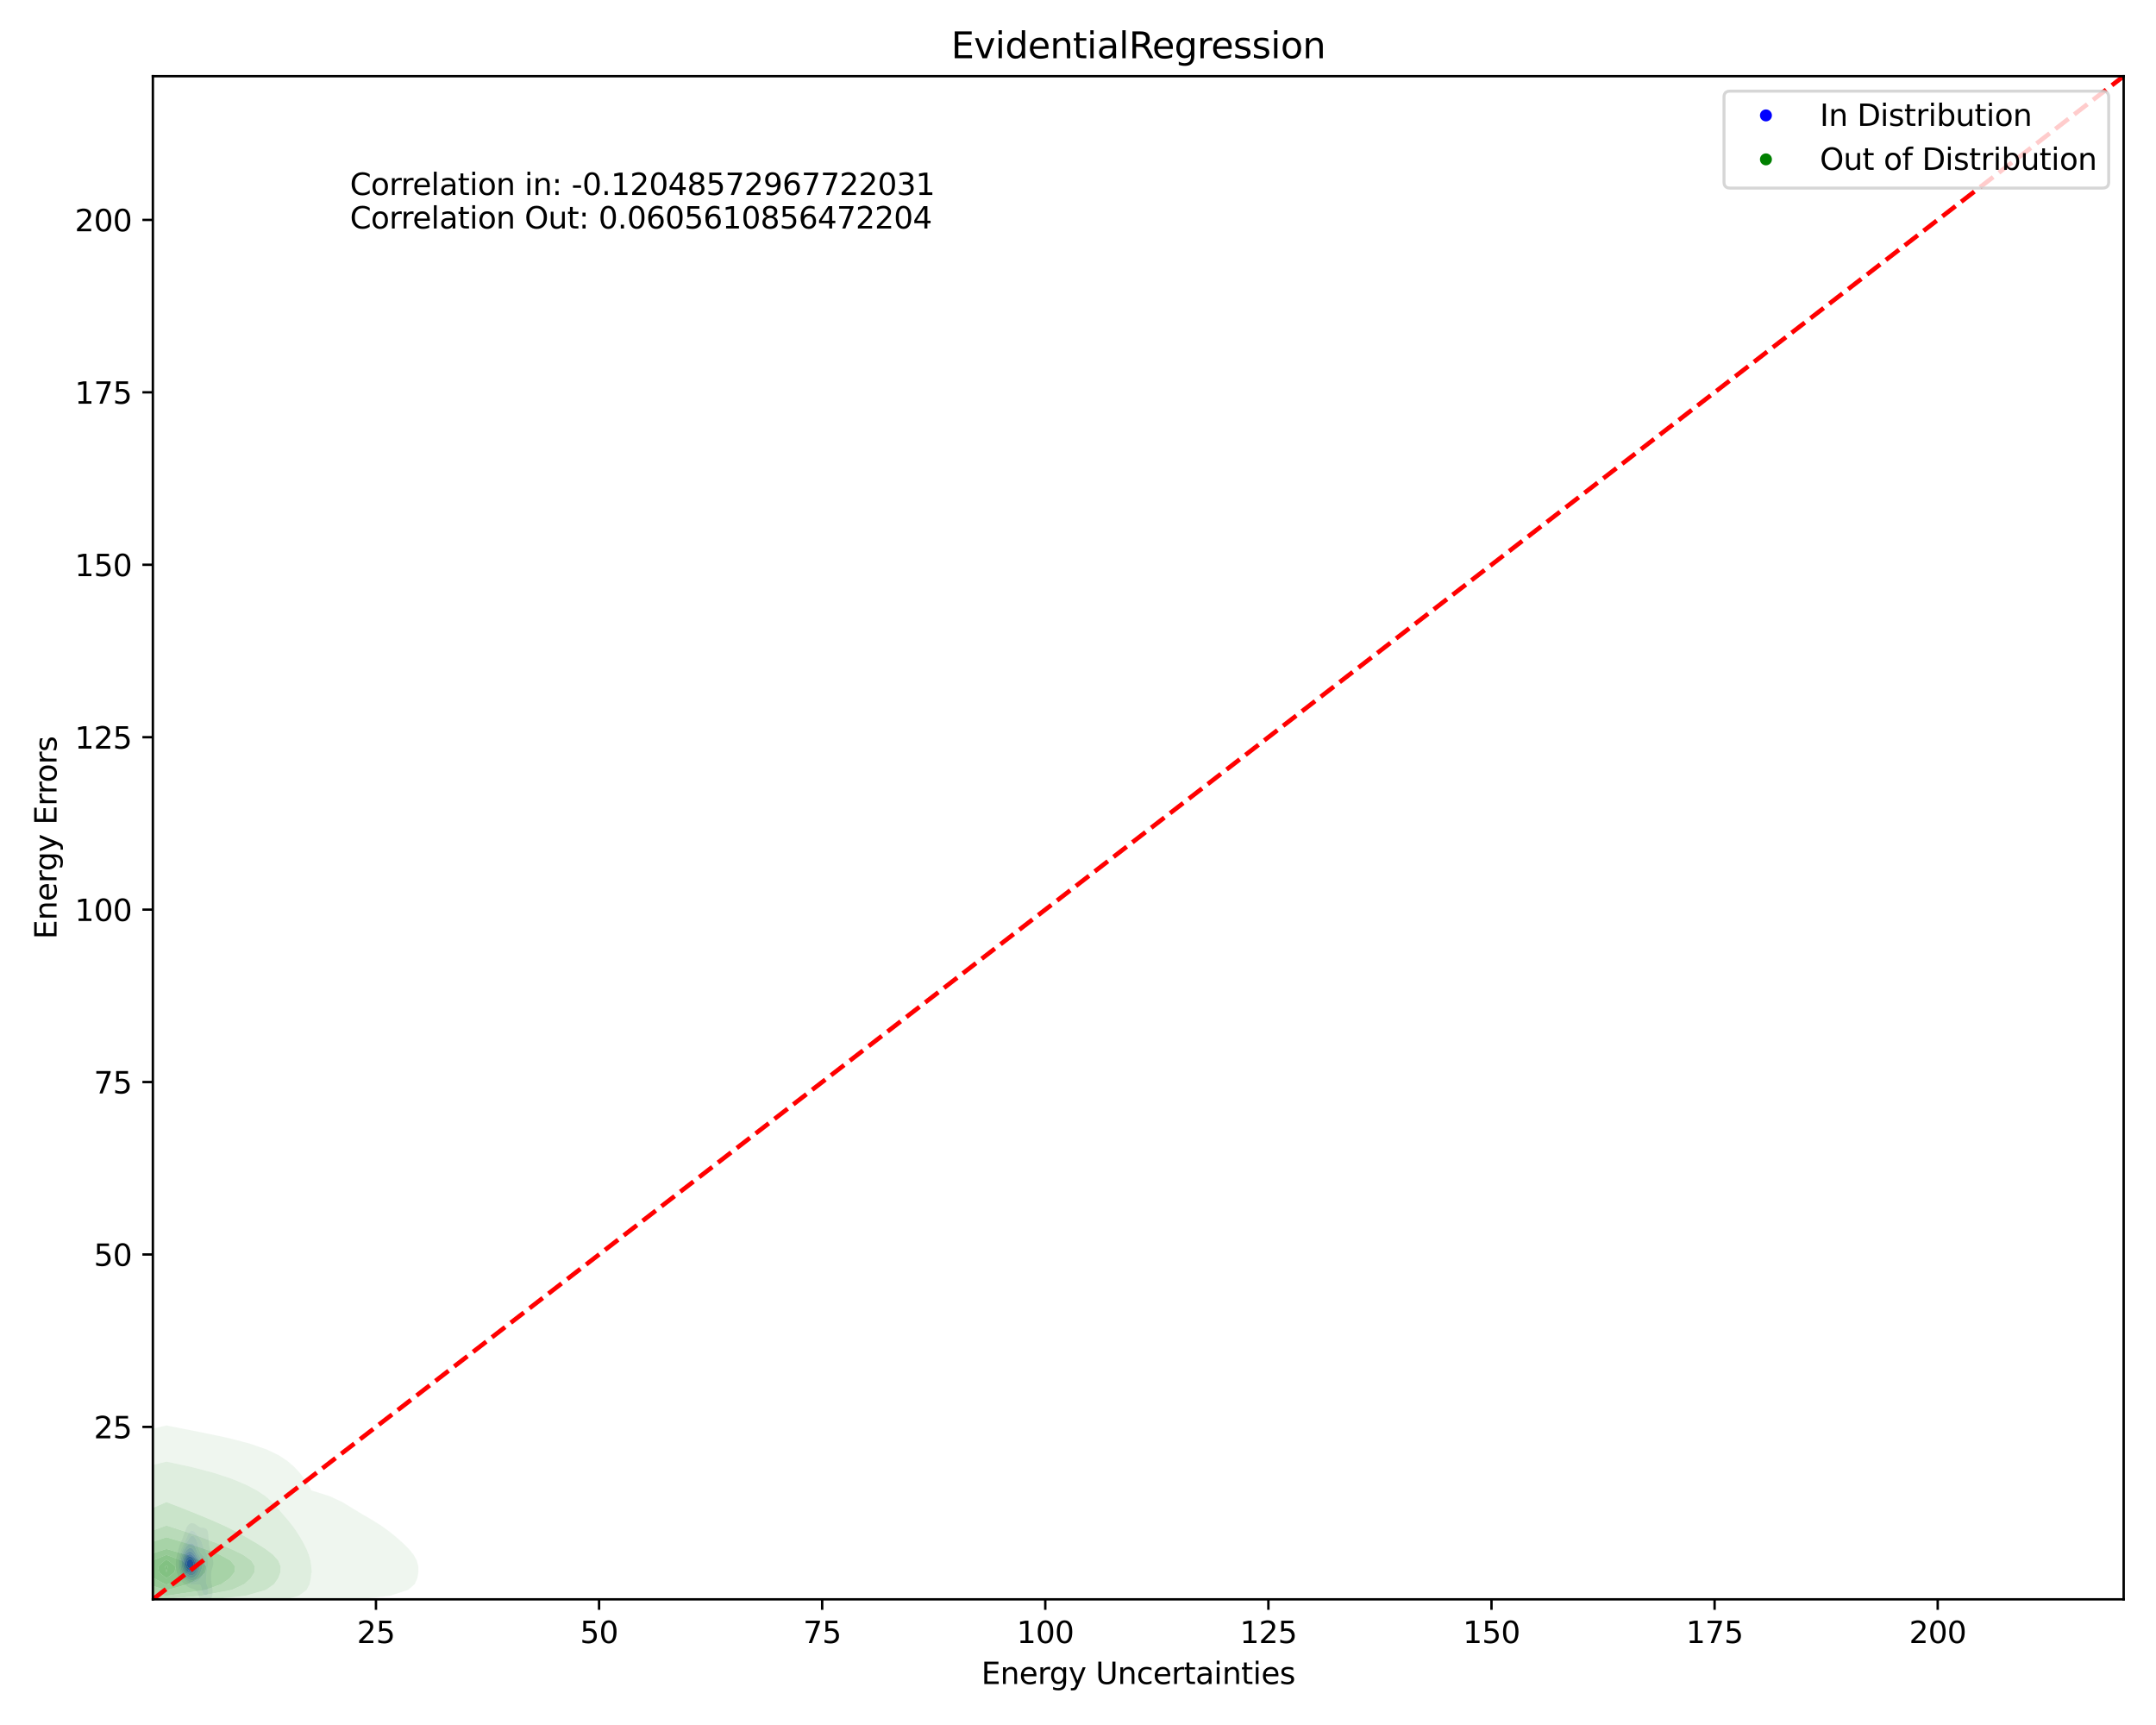 <?xml version="1.0" encoding="utf-8" standalone="no"?>
<!DOCTYPE svg PUBLIC "-//W3C//DTD SVG 1.1//EN"
  "http://www.w3.org/Graphics/SVG/1.1/DTD/svg11.dtd">
<svg xmlns:xlink="http://www.w3.org/1999/xlink" width="720pt" height="576pt" viewBox="0 0 720 576" xmlns="http://www.w3.org/2000/svg" version="1.1">
 <defs>
  <style type="text/css">*{stroke-linejoin: round; stroke-linecap: butt}</style>
 </defs>
 <g id="figure_1">
  <g id="patch_1">
   <path d="M 0 576 
L 720 576 
L 720 0 
L 0 0 
z
" style="fill: #ffffff"/>
  </g>
  <g id="axes_1">
   <g id="patch_2">
    <path d="M 51.05 534.04 
L 709.2 534.04 
L 709.2 25.44 
L 51.05 25.44 
z
" style="fill: #ffffff"/>
   </g>
   <g id="QuadContourSet_1">
    <path d="M 68.425 534.796 
L 68.708 534.822 
L 68.991 534.807 
L 69.059 534.793 
L 69.274 534.75 
L 69.557 534.644 
L 69.607 534.617 
L 69.84 534.483 
L 69.895 534.442 
L 70.105 534.266 
L 70.123 534.249 
L 70.268 534.09 
L 70.402 533.915 
L 70.406 533.909 
L 70.515 533.739 
L 70.608 533.564 
L 70.685 533.388 
L 70.689 533.376 
L 70.753 533.213 
L 70.81 533.037 
L 70.857 532.862 
L 70.894 532.686 
L 70.924 532.511 
L 70.947 532.335 
L 70.963 532.16 
L 70.972 532.027 
L 70.976 531.984 
L 70.984 531.809 
L 70.987 531.633 
L 70.986 531.458 
L 70.981 531.282 
L 70.972 531.12 
L 70.972 531.106 
L 70.961 530.931 
L 70.947 530.755 
L 70.931 530.58 
L 70.912 530.404 
L 70.89 530.229 
L 70.866 530.053 
L 70.84 529.878 
L 70.811 529.702 
L 70.782 529.527 
L 70.751 529.351 
L 70.719 529.176 
L 70.689 529.011 
L 70.688 529 
L 70.66 528.825 
L 70.634 528.649 
L 70.61 528.473 
L 70.588 528.298 
L 70.569 528.122 
L 70.552 527.947 
L 70.538 527.771 
L 70.528 527.596 
L 70.52 527.42 
L 70.514 527.245 
L 70.51 527.069 
L 70.508 526.894 
L 70.507 526.718 
L 70.506 526.543 
L 70.507 526.367 
L 70.508 526.192 
L 70.51 526.016 
L 70.513 525.84 
L 70.518 525.665 
L 70.525 525.489 
L 70.534 525.314 
L 70.548 525.138 
L 70.566 524.963 
L 70.588 524.787 
L 70.615 524.612 
L 70.648 524.436 
L 70.685 524.261 
L 70.689 524.243 
L 70.735 524.085 
L 70.789 523.91 
L 70.844 523.734 
L 70.899 523.559 
L 70.952 523.383 
L 70.972 523.311 
L 71.007 523.208 
L 71.059 523.032 
L 71.104 522.856 
L 71.142 522.681 
L 71.171 522.505 
L 71.193 522.33 
L 71.208 522.154 
L 71.216 521.979 
L 71.217 521.803 
L 71.212 521.628 
L 71.202 521.452 
L 71.186 521.277 
L 71.164 521.101 
L 71.138 520.926 
L 71.107 520.75 
L 71.072 520.575 
L 71.032 520.399 
L 70.988 520.223 
L 70.972 520.169 
L 70.943 520.048 
L 70.898 519.872 
L 70.85 519.697 
L 70.798 519.521 
L 70.743 519.346 
L 70.689 519.183 
L 70.686 519.17 
L 70.634 518.995 
L 70.581 518.819 
L 70.525 518.644 
L 70.469 518.468 
L 70.41 518.293 
L 70.406 518.28 
L 70.359 518.117 
L 70.307 517.942 
L 70.256 517.766 
L 70.204 517.59 
L 70.154 517.415 
L 70.123 517.306 
L 70.106 517.239 
L 70.064 517.064 
L 70.023 516.888 
L 69.984 516.713 
L 69.948 516.537 
L 69.914 516.362 
L 69.883 516.186 
L 69.855 516.011 
L 69.84 515.908 
L 69.83 515.835 
L 69.809 515.66 
L 69.789 515.484 
L 69.771 515.309 
L 69.755 515.133 
L 69.739 514.958 
L 69.724 514.782 
L 69.71 514.606 
L 69.696 514.431 
L 69.682 514.255 
L 69.669 514.08 
L 69.656 513.904 
L 69.644 513.729 
L 69.632 513.553 
L 69.62 513.378 
L 69.609 513.202 
L 69.598 513.027 
L 69.587 512.851 
L 69.575 512.676 
L 69.562 512.5 
L 69.557 512.442 
L 69.546 512.325 
L 69.527 512.149 
L 69.504 511.973 
L 69.474 511.798 
L 69.438 511.622 
L 69.393 511.447 
L 69.338 511.271 
L 69.274 511.103 
L 69.271 511.096 
L 69.176 510.92 
L 69.06 510.745 
L 68.991 510.655 
L 68.901 510.569 
L 68.708 510.411 
L 68.675 510.394 
L 68.425 510.274 
L 68.215 510.218 
L 68.142 510.2 
L 67.859 510.165 
L 67.575 510.147 
L 67.292 510.124 
L 67.009 510.071 
L 66.93 510.043 
L 66.726 509.971 
L 66.537 509.867 
L 66.443 509.818 
L 66.266 509.692 
L 66.16 509.622 
L 66.028 509.516 
L 65.877 509.406 
L 65.796 509.341 
L 65.594 509.193 
L 65.555 509.165 
L 65.311 509.002 
L 65.29 508.989 
L 65.028 508.842 
L 64.966 508.814 
L 64.745 508.719 
L 64.462 508.64 
L 64.445 508.638 
L 64.179 508.606 
L 63.895 508.624 
L 63.838 508.638 
L 63.612 508.696 
L 63.37 508.814 
L 63.329 508.834 
L 63.12 508.989 
L 63.046 509.049 
L 62.932 509.165 
L 62.779 509.341 
L 62.763 509.359 
L 62.651 509.516 
L 62.538 509.692 
L 62.48 509.792 
L 62.438 509.867 
L 62.346 510.043 
L 62.264 510.218 
L 62.197 510.372 
L 62.187 510.394 
L 62.111 510.569 
L 62.04 510.745 
L 61.974 510.92 
L 61.914 511.087 
L 61.911 511.096 
L 61.842 511.271 
L 61.776 511.447 
L 61.713 511.622 
L 61.653 511.798 
L 61.631 511.863 
L 61.588 511.973 
L 61.521 512.149 
L 61.457 512.325 
L 61.396 512.5 
L 61.348 512.64 
L 61.333 512.676 
L 61.264 512.851 
L 61.198 513.027 
L 61.133 513.202 
L 61.07 513.378 
L 61.065 513.394 
L 60.998 513.553 
L 60.927 513.729 
L 60.858 513.904 
L 60.791 514.08 
L 60.782 514.104 
L 60.714 514.255 
L 60.638 514.431 
L 60.565 514.606 
L 60.499 514.773 
L 60.494 514.782 
L 60.413 514.958 
L 60.337 515.133 
L 60.267 515.309 
L 60.215 515.443 
L 60.197 515.484 
L 60.122 515.66 
L 60.053 515.835 
L 59.99 516.011 
L 59.932 516.186 
L 59.932 516.186 
L 59.866 516.362 
L 59.806 516.537 
L 59.751 516.713 
L 59.701 516.888 
L 59.654 517.064 
L 59.649 517.084 
L 59.601 517.239 
L 59.549 517.415 
L 59.501 517.59 
L 59.457 517.766 
L 59.415 517.942 
L 59.377 518.117 
L 59.366 518.165 
L 59.331 518.293 
L 59.285 518.468 
L 59.242 518.644 
L 59.201 518.819 
L 59.164 518.995 
L 59.129 519.17 
L 59.096 519.346 
L 59.083 519.42 
L 59.059 519.521 
L 59.021 519.697 
L 58.985 519.872 
L 58.952 520.048 
L 58.922 520.223 
L 58.894 520.399 
L 58.869 520.575 
L 58.847 520.75 
L 58.826 520.926 
L 58.807 521.101 
L 58.8 521.18 
L 58.787 521.277 
L 58.767 521.452 
L 58.75 521.628 
L 58.736 521.803 
L 58.724 521.979 
L 58.716 522.154 
L 58.711 522.33 
L 58.71 522.505 
L 58.711 522.681 
L 58.716 522.856 
L 58.725 523.032 
L 58.738 523.208 
L 58.755 523.383 
L 58.776 523.559 
L 58.8 523.718 
L 58.802 523.734 
L 58.824 523.91 
L 58.851 524.085 
L 58.883 524.261 
L 58.919 524.436 
L 58.962 524.612 
L 59.011 524.787 
L 59.067 524.963 
L 59.083 525.01 
L 59.119 525.138 
L 59.173 525.314 
L 59.235 525.489 
L 59.307 525.665 
L 59.366 525.796 
L 59.383 525.84 
L 59.454 526.016 
L 59.535 526.192 
L 59.628 526.367 
L 59.649 526.405 
L 59.715 526.543 
L 59.809 526.718 
L 59.918 526.894 
L 59.932 526.917 
L 60.019 527.069 
L 60.131 527.245 
L 60.215 527.364 
L 60.251 527.42 
L 60.37 527.596 
L 60.499 527.762 
L 60.505 527.771 
L 60.634 527.947 
L 60.782 528.122 
L 60.782 528.122 
L 60.924 528.298 
L 61.065 528.451 
L 61.085 528.473 
L 61.246 528.649 
L 61.348 528.75 
L 61.422 528.825 
L 61.61 529 
L 61.631 529.019 
L 61.807 529.176 
L 61.914 529.264 
L 62.023 529.351 
L 62.197 529.484 
L 62.258 529.527 
L 62.48 529.68 
L 62.515 529.702 
L 62.763 529.857 
L 62.802 529.878 
L 63.046 530.014 
L 63.129 530.053 
L 63.329 530.153 
L 63.513 530.229 
L 63.612 530.273 
L 63.895 530.378 
L 63.982 530.404 
L 64.179 530.472 
L 64.462 530.558 
L 64.537 530.58 
L 64.745 530.65 
L 65.023 530.755 
L 65.028 530.758 
L 65.311 530.915 
L 65.333 530.931 
L 65.536 531.106 
L 65.594 531.164 
L 65.684 531.282 
L 65.801 531.458 
L 65.877 531.583 
L 65.901 531.633 
L 65.977 531.809 
L 66.049 531.984 
L 66.12 532.16 
L 66.16 532.26 
L 66.185 532.335 
L 66.244 532.511 
L 66.307 532.686 
L 66.376 532.862 
L 66.443 533.014 
L 66.452 533.037 
L 66.527 533.213 
L 66.615 533.388 
L 66.719 533.564 
L 66.726 533.574 
L 66.83 533.739 
L 66.964 533.915 
L 67.009 533.967 
L 67.119 534.09 
L 67.292 534.254 
L 67.307 534.266 
L 67.538 534.442 
L 67.575 534.467 
L 67.847 534.617 
L 67.859 534.623 
L 68.142 534.732 
L 68.408 534.793 
z
M 68.405 532.686 
L 68.147 532.511 
L 68.142 532.506 
L 67.997 532.335 
L 67.866 532.16 
L 67.859 532.148 
L 67.773 531.984 
L 67.692 531.809 
L 67.62 531.633 
L 67.575 531.512 
L 67.558 531.458 
L 67.506 531.282 
L 67.46 531.106 
L 67.417 530.931 
L 67.376 530.755 
L 67.336 530.58 
L 67.297 530.404 
L 67.292 530.385 
L 67.258 530.229 
L 67.215 530.053 
L 67.166 529.878 
L 67.104 529.702 
L 67.022 529.527 
L 67.009 529.505 
L 66.894 529.351 
L 66.726 529.208 
L 66.657 529.176 
L 66.443 529.105 
L 66.16 529.081 
L 65.877 529.093 
L 65.594 529.12 
L 65.311 529.148 
L 65.028 529.168 
L 64.745 529.176 
L 64.462 529.166 
L 64.179 529.137 
L 63.895 529.084 
L 63.612 529.005 
L 63.6 529 
L 63.329 528.903 
L 63.159 528.825 
L 63.046 528.774 
L 62.822 528.649 
L 62.763 528.616 
L 62.544 528.473 
L 62.48 528.431 
L 62.302 528.298 
L 62.197 528.216 
L 62.085 528.122 
L 61.914 527.97 
L 61.889 527.947 
L 61.707 527.771 
L 61.631 527.694 
L 61.536 527.596 
L 61.379 527.42 
L 61.348 527.384 
L 61.227 527.245 
L 61.088 527.069 
L 61.065 527.039 
L 60.951 526.894 
L 60.826 526.718 
L 60.782 526.653 
L 60.704 526.543 
L 60.589 526.367 
L 60.499 526.212 
L 60.486 526.192 
L 60.379 526.016 
L 60.285 525.84 
L 60.215 525.695 
L 60.199 525.665 
L 60.111 525.489 
L 60.032 525.314 
L 59.964 525.138 
L 59.932 525.051 
L 59.896 524.963 
L 59.831 524.787 
L 59.774 524.612 
L 59.724 524.436 
L 59.68 524.261 
L 59.649 524.116 
L 59.641 524.085 
L 59.6 523.91 
L 59.566 523.734 
L 59.537 523.559 
L 59.513 523.383 
L 59.493 523.208 
L 59.478 523.032 
L 59.468 522.856 
L 59.461 522.681 
L 59.457 522.505 
L 59.457 522.33 
L 59.46 522.154 
L 59.466 521.979 
L 59.475 521.803 
L 59.487 521.628 
L 59.502 521.452 
L 59.52 521.277 
L 59.54 521.101 
L 59.564 520.926 
L 59.591 520.75 
L 59.621 520.575 
L 59.649 520.426 
L 59.653 520.399 
L 59.682 520.223 
L 59.713 520.048 
L 59.748 519.872 
L 59.786 519.697 
L 59.827 519.521 
L 59.872 519.346 
L 59.921 519.17 
L 59.932 519.13 
L 59.965 518.995 
L 60.01 518.819 
L 60.059 518.644 
L 60.111 518.468 
L 60.167 518.293 
L 60.215 518.148 
L 60.224 518.117 
L 60.277 517.942 
L 60.332 517.766 
L 60.391 517.59 
L 60.455 517.415 
L 60.499 517.3 
L 60.519 517.239 
L 60.581 517.064 
L 60.648 516.888 
L 60.72 516.713 
L 60.782 516.573 
L 60.796 516.537 
L 60.87 516.362 
L 60.95 516.186 
L 61.036 516.011 
L 61.065 515.954 
L 61.122 515.835 
L 61.21 515.66 
L 61.303 515.484 
L 61.348 515.402 
L 61.397 515.309 
L 61.491 515.133 
L 61.587 514.958 
L 61.631 514.878 
L 61.682 514.782 
L 61.775 514.606 
L 61.867 514.431 
L 61.914 514.339 
L 61.956 514.255 
L 62.042 514.08 
L 62.125 513.904 
L 62.197 513.75 
L 62.207 513.729 
L 62.285 513.553 
L 62.361 513.378 
L 62.436 513.202 
L 62.48 513.1 
L 62.512 513.027 
L 62.588 512.851 
L 62.664 512.676 
L 62.743 512.5 
L 62.763 512.457 
L 62.828 512.325 
L 62.918 512.149 
L 63.011 511.973 
L 63.046 511.91 
L 63.12 511.798 
L 63.241 511.622 
L 63.329 511.501 
L 63.383 511.447 
L 63.566 511.271 
L 63.612 511.229 
L 63.873 511.096 
L 63.895 511.084 
L 64.179 511.055 
L 64.333 511.096 
L 64.462 511.13 
L 64.695 511.271 
L 64.745 511.302 
L 64.908 511.447 
L 65.028 511.557 
L 65.087 511.622 
L 65.243 511.798 
L 65.311 511.876 
L 65.39 511.973 
L 65.529 512.149 
L 65.594 512.233 
L 65.666 512.325 
L 65.8 512.5 
L 65.877 512.604 
L 65.934 512.676 
L 66.069 512.851 
L 66.16 512.976 
L 66.202 513.027 
L 66.338 513.202 
L 66.443 513.348 
L 66.467 513.378 
L 66.602 513.553 
L 66.722 513.729 
L 66.726 513.735 
L 66.847 513.904 
L 66.956 514.08 
L 67.009 514.176 
L 67.058 514.255 
L 67.152 514.431 
L 67.234 514.606 
L 67.292 514.75 
L 67.306 514.782 
L 67.375 514.958 
L 67.436 515.133 
L 67.492 515.309 
L 67.544 515.484 
L 67.575 515.594 
L 67.595 515.66 
L 67.648 515.835 
L 67.704 516.011 
L 67.764 516.186 
L 67.83 516.362 
L 67.859 516.429 
L 67.903 516.537 
L 67.982 516.713 
L 68.071 516.888 
L 68.142 517.013 
L 68.167 517.064 
L 68.259 517.239 
L 68.359 517.415 
L 68.425 517.525 
L 68.457 517.59 
L 68.547 517.766 
L 68.638 517.942 
L 68.708 518.074 
L 68.727 518.117 
L 68.805 518.293 
L 68.881 518.468 
L 68.956 518.644 
L 68.991 518.729 
L 69.024 518.819 
L 69.087 518.995 
L 69.148 519.17 
L 69.205 519.346 
L 69.26 519.521 
L 69.274 519.57 
L 69.31 519.697 
L 69.356 519.872 
L 69.398 520.048 
L 69.437 520.223 
L 69.471 520.399 
L 69.501 520.575 
L 69.526 520.75 
L 69.546 520.926 
L 69.557 521.062 
L 69.56 521.101 
L 69.571 521.277 
L 69.575 521.452 
L 69.574 521.628 
L 69.567 521.803 
L 69.557 521.948 
L 69.555 521.979 
L 69.539 522.154 
L 69.518 522.33 
L 69.492 522.505 
L 69.463 522.681 
L 69.43 522.856 
L 69.394 523.032 
L 69.355 523.208 
L 69.316 523.383 
L 69.276 523.559 
L 69.274 523.568 
L 69.24 523.734 
L 69.205 523.91 
L 69.173 524.085 
L 69.143 524.261 
L 69.116 524.436 
L 69.093 524.612 
L 69.072 524.787 
L 69.055 524.963 
L 69.04 525.138 
L 69.027 525.314 
L 69.015 525.489 
L 69.003 525.665 
L 68.991 525.84 
L 68.991 525.846 
L 68.978 526.016 
L 68.963 526.192 
L 68.946 526.367 
L 68.927 526.543 
L 68.906 526.718 
L 68.884 526.894 
L 68.863 527.069 
L 68.843 527.245 
L 68.827 527.42 
L 68.815 527.596 
L 68.811 527.771 
L 68.815 527.947 
L 68.829 528.122 
L 68.854 528.298 
L 68.892 528.473 
L 68.942 528.649 
L 68.991 528.789 
L 69.001 528.825 
L 69.056 529 
L 69.117 529.176 
L 69.182 529.351 
L 69.249 529.527 
L 69.274 529.59 
L 69.309 529.702 
L 69.363 529.878 
L 69.414 530.053 
L 69.461 530.229 
L 69.504 530.404 
L 69.541 530.58 
L 69.557 530.669 
L 69.57 530.755 
L 69.59 530.931 
L 69.602 531.106 
L 69.607 531.282 
L 69.603 531.458 
L 69.589 531.633 
L 69.564 531.809 
L 69.557 531.842 
L 69.519 531.984 
L 69.454 532.16 
L 69.367 532.335 
L 69.274 532.482 
L 69.244 532.511 
L 69.02 532.686 
L 68.991 532.705 
L 68.708 532.763 
L 68.425 532.699 
z
" clip-path="url(#p3a2d57fba3)" style="fill: #eaeaf3"/>
    <path d="M 68.425 532.699 
L 68.708 532.763 
L 68.991 532.705 
L 69.02 532.686 
L 69.244 532.511 
L 69.274 532.482 
L 69.367 532.335 
L 69.454 532.16 
L 69.519 531.984 
L 69.557 531.842 
L 69.564 531.809 
L 69.589 531.633 
L 69.603 531.458 
L 69.607 531.282 
L 69.602 531.106 
L 69.59 530.931 
L 69.57 530.755 
L 69.557 530.669 
L 69.541 530.58 
L 69.504 530.404 
L 69.461 530.229 
L 69.414 530.053 
L 69.363 529.878 
L 69.309 529.702 
L 69.274 529.59 
L 69.249 529.527 
L 69.182 529.351 
L 69.117 529.176 
L 69.056 529 
L 69.001 528.825 
L 68.991 528.789 
L 68.942 528.649 
L 68.892 528.473 
L 68.854 528.298 
L 68.829 528.122 
L 68.815 527.947 
L 68.811 527.771 
L 68.815 527.596 
L 68.827 527.42 
L 68.843 527.245 
L 68.863 527.069 
L 68.884 526.894 
L 68.906 526.718 
L 68.927 526.543 
L 68.946 526.367 
L 68.963 526.192 
L 68.978 526.016 
L 68.991 525.846 
L 68.991 525.84 
L 69.003 525.665 
L 69.015 525.489 
L 69.027 525.314 
L 69.04 525.138 
L 69.055 524.963 
L 69.072 524.787 
L 69.093 524.612 
L 69.116 524.436 
L 69.143 524.261 
L 69.173 524.085 
L 69.205 523.91 
L 69.24 523.734 
L 69.274 523.568 
L 69.276 523.559 
L 69.316 523.383 
L 69.355 523.208 
L 69.394 523.032 
L 69.43 522.856 
L 69.463 522.681 
L 69.492 522.505 
L 69.518 522.33 
L 69.539 522.154 
L 69.555 521.979 
L 69.557 521.948 
L 69.567 521.803 
L 69.574 521.628 
L 69.575 521.452 
L 69.571 521.277 
L 69.56 521.101 
L 69.557 521.062 
L 69.546 520.926 
L 69.526 520.75 
L 69.501 520.575 
L 69.471 520.399 
L 69.437 520.223 
L 69.398 520.048 
L 69.356 519.872 
L 69.31 519.697 
L 69.274 519.57 
L 69.26 519.521 
L 69.205 519.346 
L 69.148 519.17 
L 69.087 518.995 
L 69.024 518.819 
L 68.991 518.729 
L 68.956 518.644 
L 68.881 518.468 
L 68.805 518.293 
L 68.727 518.117 
L 68.708 518.074 
L 68.638 517.942 
L 68.547 517.766 
L 68.457 517.59 
L 68.425 517.525 
L 68.359 517.415 
L 68.259 517.239 
L 68.167 517.064 
L 68.142 517.013 
L 68.071 516.888 
L 67.982 516.713 
L 67.903 516.537 
L 67.859 516.429 
L 67.83 516.362 
L 67.764 516.186 
L 67.704 516.011 
L 67.648 515.835 
L 67.595 515.66 
L 67.575 515.594 
L 67.544 515.484 
L 67.492 515.309 
L 67.436 515.133 
L 67.375 514.958 
L 67.306 514.782 
L 67.292 514.75 
L 67.234 514.606 
L 67.152 514.431 
L 67.058 514.255 
L 67.009 514.176 
L 66.956 514.08 
L 66.847 513.904 
L 66.726 513.735 
L 66.722 513.729 
L 66.602 513.553 
L 66.467 513.378 
L 66.443 513.348 
L 66.338 513.202 
L 66.202 513.027 
L 66.16 512.976 
L 66.069 512.851 
L 65.934 512.676 
L 65.877 512.604 
L 65.8 512.5 
L 65.666 512.325 
L 65.594 512.233 
L 65.529 512.149 
L 65.39 511.973 
L 65.311 511.876 
L 65.243 511.798 
L 65.087 511.622 
L 65.028 511.557 
L 64.908 511.447 
L 64.745 511.302 
L 64.695 511.271 
L 64.462 511.13 
L 64.333 511.096 
L 64.179 511.055 
L 63.895 511.084 
L 63.873 511.096 
L 63.612 511.229 
L 63.566 511.271 
L 63.383 511.447 
L 63.329 511.501 
L 63.241 511.622 
L 63.12 511.798 
L 63.046 511.91 
L 63.011 511.973 
L 62.918 512.149 
L 62.828 512.325 
L 62.763 512.457 
L 62.743 512.5 
L 62.664 512.676 
L 62.588 512.851 
L 62.512 513.027 
L 62.48 513.1 
L 62.436 513.202 
L 62.361 513.378 
L 62.285 513.553 
L 62.207 513.729 
L 62.197 513.75 
L 62.125 513.904 
L 62.042 514.08 
L 61.956 514.255 
L 61.914 514.339 
L 61.867 514.431 
L 61.775 514.606 
L 61.682 514.782 
L 61.631 514.878 
L 61.587 514.958 
L 61.491 515.133 
L 61.397 515.309 
L 61.348 515.402 
L 61.303 515.484 
L 61.21 515.66 
L 61.122 515.835 
L 61.065 515.954 
L 61.036 516.011 
L 60.95 516.186 
L 60.87 516.362 
L 60.796 516.537 
L 60.782 516.573 
L 60.72 516.713 
L 60.648 516.888 
L 60.581 517.064 
L 60.519 517.239 
L 60.499 517.3 
L 60.455 517.415 
L 60.391 517.59 
L 60.332 517.766 
L 60.277 517.942 
L 60.224 518.117 
L 60.215 518.148 
L 60.167 518.293 
L 60.111 518.468 
L 60.059 518.644 
L 60.01 518.819 
L 59.965 518.995 
L 59.932 519.13 
L 59.921 519.17 
L 59.872 519.346 
L 59.827 519.521 
L 59.786 519.697 
L 59.748 519.872 
L 59.713 520.048 
L 59.682 520.223 
L 59.653 520.399 
L 59.649 520.426 
L 59.621 520.575 
L 59.591 520.75 
L 59.564 520.926 
L 59.54 521.101 
L 59.52 521.277 
L 59.502 521.452 
L 59.487 521.628 
L 59.475 521.803 
L 59.466 521.979 
L 59.46 522.154 
L 59.457 522.33 
L 59.457 522.505 
L 59.461 522.681 
L 59.468 522.856 
L 59.478 523.032 
L 59.493 523.208 
L 59.513 523.383 
L 59.537 523.559 
L 59.566 523.734 
L 59.6 523.91 
L 59.641 524.085 
L 59.649 524.116 
L 59.68 524.261 
L 59.724 524.436 
L 59.774 524.612 
L 59.831 524.787 
L 59.896 524.963 
L 59.932 525.051 
L 59.964 525.138 
L 60.032 525.314 
L 60.111 525.489 
L 60.199 525.665 
L 60.215 525.695 
L 60.285 525.84 
L 60.379 526.016 
L 60.486 526.192 
L 60.499 526.212 
L 60.589 526.367 
L 60.704 526.543 
L 60.782 526.653 
L 60.826 526.718 
L 60.951 526.894 
L 61.065 527.039 
L 61.088 527.069 
L 61.227 527.245 
L 61.348 527.384 
L 61.379 527.42 
L 61.536 527.596 
L 61.631 527.694 
L 61.707 527.771 
L 61.889 527.947 
L 61.914 527.97 
L 62.085 528.122 
L 62.197 528.216 
L 62.302 528.298 
L 62.48 528.431 
L 62.544 528.473 
L 62.763 528.616 
L 62.822 528.649 
L 63.046 528.774 
L 63.159 528.825 
L 63.329 528.903 
L 63.6 529 
L 63.612 529.005 
L 63.895 529.084 
L 64.179 529.137 
L 64.462 529.166 
L 64.745 529.176 
L 65.028 529.168 
L 65.311 529.148 
L 65.594 529.12 
L 65.877 529.093 
L 66.16 529.081 
L 66.443 529.105 
L 66.657 529.176 
L 66.726 529.208 
L 66.894 529.351 
L 67.009 529.505 
L 67.022 529.527 
L 67.104 529.702 
L 67.166 529.878 
L 67.215 530.053 
L 67.258 530.229 
L 67.292 530.385 
L 67.297 530.404 
L 67.336 530.58 
L 67.376 530.755 
L 67.417 530.931 
L 67.46 531.106 
L 67.506 531.282 
L 67.558 531.458 
L 67.575 531.512 
L 67.62 531.633 
L 67.692 531.809 
L 67.773 531.984 
L 67.859 532.148 
L 67.866 532.16 
L 67.997 532.335 
L 68.142 532.506 
L 68.147 532.511 
L 68.405 532.686 
z
M 63.453 528.298 
L 63.329 528.255 
L 63.046 528.124 
L 63.044 528.122 
L 62.763 527.962 
L 62.741 527.947 
L 62.486 527.771 
L 62.48 527.767 
L 62.263 527.596 
L 62.197 527.541 
L 62.062 527.42 
L 61.914 527.281 
L 61.878 527.245 
L 61.707 527.069 
L 61.631 526.986 
L 61.547 526.894 
L 61.399 526.718 
L 61.348 526.654 
L 61.258 526.543 
L 61.127 526.367 
L 61.065 526.279 
L 61.002 526.192 
L 60.885 526.016 
L 60.782 525.844 
L 60.779 525.84 
L 60.673 525.665 
L 60.578 525.489 
L 60.499 525.326 
L 60.492 525.314 
L 60.406 525.138 
L 60.329 524.963 
L 60.261 524.787 
L 60.215 524.654 
L 60.199 524.612 
L 60.137 524.436 
L 60.083 524.261 
L 60.036 524.085 
L 59.996 523.91 
L 59.962 523.734 
L 59.933 523.559 
L 59.932 523.556 
L 59.903 523.383 
L 59.879 523.208 
L 59.86 523.032 
L 59.846 522.856 
L 59.836 522.681 
L 59.83 522.505 
L 59.829 522.33 
L 59.831 522.154 
L 59.837 521.979 
L 59.846 521.803 
L 59.859 521.628 
L 59.875 521.452 
L 59.894 521.277 
L 59.917 521.101 
L 59.932 521 
L 59.941 520.926 
L 59.966 520.75 
L 59.993 520.575 
L 60.023 520.399 
L 60.057 520.223 
L 60.095 520.048 
L 60.137 519.872 
L 60.183 519.697 
L 60.215 519.581 
L 60.23 519.521 
L 60.275 519.346 
L 60.324 519.17 
L 60.377 518.995 
L 60.435 518.819 
L 60.496 518.644 
L 60.499 518.637 
L 60.553 518.468 
L 60.613 518.293 
L 60.677 518.117 
L 60.745 517.942 
L 60.782 517.851 
L 60.814 517.766 
L 60.882 517.59 
L 60.954 517.415 
L 61.031 517.239 
L 61.065 517.166 
L 61.109 517.064 
L 61.19 516.888 
L 61.276 516.713 
L 61.348 516.574 
L 61.367 516.537 
L 61.459 516.362 
L 61.558 516.186 
L 61.631 516.063 
L 61.662 516.011 
L 61.769 515.835 
L 61.881 515.66 
L 61.914 515.608 
L 61.997 515.484 
L 62.115 515.309 
L 62.197 515.186 
L 62.235 515.133 
L 62.357 514.958 
L 62.475 514.782 
L 62.48 514.774 
L 62.596 514.606 
L 62.711 514.431 
L 62.763 514.346 
L 62.825 514.255 
L 62.937 514.08 
L 63.042 513.904 
L 63.046 513.896 
L 63.157 513.729 
L 63.267 513.553 
L 63.329 513.45 
L 63.386 513.378 
L 63.523 513.202 
L 63.612 513.088 
L 63.689 513.027 
L 63.895 512.866 
L 63.95 512.851 
L 64.179 512.793 
L 64.438 512.851 
L 64.462 512.856 
L 64.721 513.027 
L 64.745 513.042 
L 64.901 513.202 
L 65.028 513.337 
L 65.059 513.378 
L 65.187 513.553 
L 65.309 513.729 
L 65.311 513.732 
L 65.413 513.904 
L 65.509 514.08 
L 65.594 514.247 
L 65.598 514.255 
L 65.678 514.431 
L 65.75 514.606 
L 65.815 514.782 
L 65.872 514.958 
L 65.877 514.973 
L 65.926 515.133 
L 65.975 515.309 
L 66.018 515.484 
L 66.057 515.66 
L 66.094 515.835 
L 66.128 516.011 
L 66.16 516.186 
L 66.16 516.186 
L 66.198 516.362 
L 66.237 516.537 
L 66.277 516.713 
L 66.319 516.888 
L 66.363 517.064 
L 66.409 517.239 
L 66.443 517.361 
L 66.462 517.415 
L 66.531 517.59 
L 66.603 517.766 
L 66.678 517.942 
L 66.726 518.051 
L 66.766 518.117 
L 66.874 518.293 
L 66.981 518.468 
L 67.009 518.513 
L 67.116 518.644 
L 67.254 518.819 
L 67.292 518.869 
L 67.412 518.995 
L 67.565 519.17 
L 67.575 519.183 
L 67.727 519.346 
L 67.859 519.506 
L 67.871 519.521 
L 68.007 519.697 
L 68.125 519.872 
L 68.142 519.899 
L 68.229 520.048 
L 68.32 520.223 
L 68.399 520.399 
L 68.425 520.463 
L 68.467 520.575 
L 68.525 520.75 
L 68.574 520.926 
L 68.613 521.101 
L 68.643 521.277 
L 68.665 521.452 
L 68.679 521.628 
L 68.686 521.803 
L 68.684 521.979 
L 68.676 522.154 
L 68.662 522.33 
L 68.641 522.505 
L 68.614 522.681 
L 68.582 522.856 
L 68.546 523.032 
L 68.506 523.208 
L 68.463 523.383 
L 68.425 523.533 
L 68.419 523.559 
L 68.375 523.734 
L 68.329 523.91 
L 68.283 524.085 
L 68.237 524.261 
L 68.189 524.436 
L 68.142 524.611 
L 68.141 524.612 
L 68.096 524.787 
L 68.047 524.963 
L 67.996 525.138 
L 67.94 525.314 
L 67.878 525.489 
L 67.859 525.542 
L 67.814 525.665 
L 67.741 525.84 
L 67.657 526.016 
L 67.575 526.165 
L 67.562 526.192 
L 67.463 526.367 
L 67.346 526.543 
L 67.292 526.614 
L 67.223 526.718 
L 67.088 526.894 
L 67.009 526.983 
L 66.942 527.069 
L 66.785 527.245 
L 66.726 527.303 
L 66.618 527.42 
L 66.443 527.58 
L 66.427 527.596 
L 66.223 527.771 
L 66.16 527.818 
L 65.984 527.947 
L 65.877 528.015 
L 65.692 528.122 
L 65.594 528.173 
L 65.311 528.295 
L 65.301 528.298 
L 65.028 528.385 
L 64.745 528.44 
L 64.462 528.465 
L 64.179 528.459 
L 63.895 528.422 
L 63.612 528.355 
z
" clip-path="url(#p3a2d57fba3)" style="fill: #ddddf4"/>
    <path d="M 63.612 528.355 
L 63.895 528.422 
L 64.179 528.459 
L 64.462 528.465 
L 64.745 528.44 
L 65.028 528.385 
L 65.301 528.298 
L 65.311 528.295 
L 65.594 528.173 
L 65.692 528.122 
L 65.877 528.015 
L 65.984 527.947 
L 66.16 527.818 
L 66.223 527.771 
L 66.427 527.596 
L 66.443 527.58 
L 66.618 527.42 
L 66.726 527.303 
L 66.785 527.245 
L 66.942 527.069 
L 67.009 526.983 
L 67.088 526.894 
L 67.223 526.718 
L 67.292 526.614 
L 67.346 526.543 
L 67.463 526.367 
L 67.562 526.192 
L 67.575 526.165 
L 67.657 526.016 
L 67.741 525.84 
L 67.814 525.665 
L 67.859 525.542 
L 67.878 525.489 
L 67.94 525.314 
L 67.996 525.138 
L 68.047 524.963 
L 68.096 524.787 
L 68.141 524.612 
L 68.142 524.611 
L 68.189 524.436 
L 68.237 524.261 
L 68.283 524.085 
L 68.329 523.91 
L 68.375 523.734 
L 68.419 523.559 
L 68.425 523.533 
L 68.463 523.383 
L 68.506 523.208 
L 68.546 523.032 
L 68.582 522.856 
L 68.614 522.681 
L 68.641 522.505 
L 68.662 522.33 
L 68.676 522.154 
L 68.684 521.979 
L 68.686 521.803 
L 68.679 521.628 
L 68.665 521.452 
L 68.643 521.277 
L 68.613 521.101 
L 68.574 520.926 
L 68.525 520.75 
L 68.467 520.575 
L 68.425 520.463 
L 68.399 520.399 
L 68.32 520.223 
L 68.229 520.048 
L 68.142 519.899 
L 68.125 519.872 
L 68.007 519.697 
L 67.871 519.521 
L 67.859 519.506 
L 67.727 519.346 
L 67.575 519.183 
L 67.565 519.17 
L 67.412 518.995 
L 67.292 518.869 
L 67.254 518.819 
L 67.116 518.644 
L 67.009 518.513 
L 66.981 518.468 
L 66.874 518.293 
L 66.766 518.117 
L 66.726 518.051 
L 66.678 517.942 
L 66.603 517.766 
L 66.531 517.59 
L 66.462 517.415 
L 66.443 517.361 
L 66.409 517.239 
L 66.363 517.064 
L 66.319 516.888 
L 66.277 516.713 
L 66.237 516.537 
L 66.198 516.362 
L 66.16 516.186 
L 66.16 516.186 
L 66.128 516.011 
L 66.094 515.835 
L 66.057 515.66 
L 66.018 515.484 
L 65.975 515.309 
L 65.926 515.133 
L 65.877 514.973 
L 65.872 514.958 
L 65.815 514.782 
L 65.75 514.606 
L 65.678 514.431 
L 65.598 514.255 
L 65.594 514.247 
L 65.509 514.08 
L 65.413 513.904 
L 65.311 513.732 
L 65.309 513.729 
L 65.187 513.553 
L 65.059 513.378 
L 65.028 513.337 
L 64.901 513.202 
L 64.745 513.042 
L 64.721 513.027 
L 64.462 512.856 
L 64.438 512.851 
L 64.179 512.793 
L 63.95 512.851 
L 63.895 512.866 
L 63.689 513.027 
L 63.612 513.088 
L 63.523 513.202 
L 63.386 513.378 
L 63.329 513.45 
L 63.267 513.553 
L 63.157 513.729 
L 63.046 513.896 
L 63.042 513.904 
L 62.937 514.08 
L 62.825 514.255 
L 62.763 514.346 
L 62.711 514.431 
L 62.596 514.606 
L 62.48 514.774 
L 62.475 514.782 
L 62.357 514.958 
L 62.235 515.133 
L 62.197 515.186 
L 62.115 515.309 
L 61.997 515.484 
L 61.914 515.608 
L 61.881 515.66 
L 61.769 515.835 
L 61.662 516.011 
L 61.631 516.063 
L 61.558 516.186 
L 61.459 516.362 
L 61.367 516.537 
L 61.348 516.574 
L 61.276 516.713 
L 61.19 516.888 
L 61.109 517.064 
L 61.065 517.166 
L 61.031 517.239 
L 60.954 517.415 
L 60.882 517.59 
L 60.814 517.766 
L 60.782 517.851 
L 60.745 517.942 
L 60.677 518.117 
L 60.613 518.293 
L 60.553 518.468 
L 60.499 518.637 
L 60.496 518.644 
L 60.435 518.819 
L 60.377 518.995 
L 60.324 519.17 
L 60.275 519.346 
L 60.23 519.521 
L 60.215 519.581 
L 60.183 519.697 
L 60.137 519.872 
L 60.095 520.048 
L 60.057 520.223 
L 60.023 520.399 
L 59.993 520.575 
L 59.966 520.75 
L 59.941 520.926 
L 59.932 521 
L 59.917 521.101 
L 59.894 521.277 
L 59.875 521.452 
L 59.859 521.628 
L 59.846 521.803 
L 59.837 521.979 
L 59.831 522.154 
L 59.829 522.33 
L 59.83 522.505 
L 59.836 522.681 
L 59.846 522.856 
L 59.86 523.032 
L 59.879 523.208 
L 59.903 523.383 
L 59.932 523.556 
L 59.933 523.559 
L 59.962 523.734 
L 59.996 523.91 
L 60.036 524.085 
L 60.083 524.261 
L 60.137 524.436 
L 60.199 524.612 
L 60.215 524.654 
L 60.261 524.787 
L 60.329 524.963 
L 60.406 525.138 
L 60.492 525.314 
L 60.499 525.326 
L 60.578 525.489 
L 60.673 525.665 
L 60.779 525.84 
L 60.782 525.844 
L 60.885 526.016 
L 61.002 526.192 
L 61.065 526.279 
L 61.127 526.367 
L 61.258 526.543 
L 61.348 526.654 
L 61.399 526.718 
L 61.547 526.894 
L 61.631 526.986 
L 61.707 527.069 
L 61.878 527.245 
L 61.914 527.281 
L 62.062 527.42 
L 62.197 527.541 
L 62.263 527.596 
L 62.48 527.767 
L 62.486 527.771 
L 62.741 527.947 
L 62.763 527.962 
L 63.044 528.122 
L 63.046 528.124 
L 63.329 528.255 
L 63.453 528.298 
z
M 63.625 527.596 
L 63.612 527.593 
L 63.329 527.5 
L 63.157 527.42 
L 63.046 527.369 
L 62.835 527.245 
L 62.763 527.202 
L 62.577 527.069 
L 62.48 526.999 
L 62.353 526.894 
L 62.197 526.76 
L 62.153 526.718 
L 61.972 526.543 
L 61.914 526.484 
L 61.805 526.367 
L 61.652 526.192 
L 61.631 526.167 
L 61.508 526.016 
L 61.376 525.84 
L 61.348 525.801 
L 61.251 525.665 
L 61.137 525.489 
L 61.065 525.367 
L 61.032 525.314 
L 60.932 525.138 
L 60.843 524.963 
L 60.782 524.827 
L 60.762 524.787 
L 60.684 524.612 
L 60.615 524.436 
L 60.555 524.261 
L 60.503 524.085 
L 60.499 524.07 
L 60.451 523.91 
L 60.406 523.734 
L 60.368 523.559 
L 60.336 523.383 
L 60.309 523.208 
L 60.288 523.032 
L 60.272 522.856 
L 60.261 522.681 
L 60.253 522.505 
L 60.25 522.33 
L 60.25 522.154 
L 60.255 521.979 
L 60.262 521.803 
L 60.273 521.628 
L 60.288 521.452 
L 60.306 521.277 
L 60.328 521.101 
L 60.354 520.926 
L 60.383 520.75 
L 60.417 520.575 
L 60.455 520.399 
L 60.497 520.223 
L 60.499 520.219 
L 60.538 520.048 
L 60.583 519.872 
L 60.633 519.697 
L 60.687 519.521 
L 60.747 519.346 
L 60.782 519.249 
L 60.808 519.17 
L 60.871 518.995 
L 60.938 518.819 
L 61.01 518.644 
L 61.065 518.518 
L 61.086 518.468 
L 61.162 518.293 
L 61.242 518.117 
L 61.326 517.942 
L 61.348 517.898 
L 61.413 517.766 
L 61.503 517.59 
L 61.598 517.415 
L 61.631 517.356 
L 61.698 517.239 
L 61.803 517.064 
L 61.914 516.888 
L 61.914 516.888 
L 62.035 516.713 
L 62.162 516.537 
L 62.197 516.49 
L 62.304 516.362 
L 62.453 516.186 
L 62.48 516.155 
L 62.625 516.011 
L 62.763 515.874 
L 62.812 515.835 
L 63.027 515.66 
L 63.046 515.643 
L 63.3 515.484 
L 63.329 515.464 
L 63.612 515.344 
L 63.852 515.309 
L 63.895 515.301 
L 63.938 515.309 
L 64.179 515.353 
L 64.4 515.484 
L 64.462 515.523 
L 64.594 515.66 
L 64.745 515.833 
L 64.746 515.835 
L 64.861 516.011 
L 64.966 516.186 
L 65.028 516.297 
L 65.06 516.362 
L 65.144 516.537 
L 65.222 516.713 
L 65.296 516.888 
L 65.311 516.922 
L 65.369 517.064 
L 65.44 517.239 
L 65.51 517.415 
L 65.578 517.59 
L 65.594 517.63 
L 65.652 517.766 
L 65.727 517.942 
L 65.803 518.117 
L 65.877 518.289 
L 65.879 518.293 
L 65.968 518.468 
L 66.056 518.644 
L 66.143 518.819 
L 66.16 518.852 
L 66.245 518.995 
L 66.345 519.17 
L 66.442 519.346 
L 66.443 519.349 
L 66.556 519.521 
L 66.662 519.697 
L 66.726 519.81 
L 66.769 519.872 
L 66.881 520.048 
L 66.981 520.223 
L 67.009 520.276 
L 67.087 520.399 
L 67.184 520.575 
L 67.268 520.75 
L 67.292 520.809 
L 67.35 520.926 
L 67.423 521.101 
L 67.483 521.277 
L 67.53 521.452 
L 67.566 521.628 
L 67.575 521.688 
L 67.595 521.803 
L 67.615 521.979 
L 67.624 522.154 
L 67.623 522.33 
L 67.613 522.505 
L 67.595 522.681 
L 67.575 522.819 
L 67.571 522.856 
L 67.543 523.032 
L 67.51 523.208 
L 67.472 523.383 
L 67.429 523.559 
L 67.381 523.734 
L 67.327 523.91 
L 67.292 524.016 
L 67.273 524.085 
L 67.22 524.261 
L 67.162 524.436 
L 67.098 524.612 
L 67.027 524.787 
L 67.009 524.829 
L 66.959 524.963 
L 66.887 525.138 
L 66.807 525.314 
L 66.726 525.473 
L 66.719 525.489 
L 66.634 525.665 
L 66.539 525.84 
L 66.443 525.998 
L 66.433 526.016 
L 66.329 526.192 
L 66.21 526.367 
L 66.16 526.434 
L 66.083 526.543 
L 65.943 526.718 
L 65.877 526.793 
L 65.786 526.894 
L 65.606 527.069 
L 65.594 527.08 
L 65.39 527.245 
L 65.311 527.303 
L 65.113 527.42 
L 65.028 527.467 
L 64.745 527.58 
L 64.677 527.596 
L 64.462 527.646 
L 64.179 527.669 
L 63.895 527.651 
z
" clip-path="url(#p3a2d57fba3)" style="fill: #cecef5"/>
    <path d="M 63.895 527.651 
L 64.179 527.669 
L 64.462 527.646 
L 64.677 527.596 
L 64.745 527.58 
L 65.028 527.467 
L 65.113 527.42 
L 65.311 527.303 
L 65.39 527.245 
L 65.594 527.08 
L 65.606 527.069 
L 65.786 526.894 
L 65.877 526.793 
L 65.943 526.718 
L 66.083 526.543 
L 66.16 526.434 
L 66.21 526.367 
L 66.329 526.192 
L 66.433 526.016 
L 66.443 525.998 
L 66.539 525.84 
L 66.634 525.665 
L 66.719 525.489 
L 66.726 525.473 
L 66.807 525.314 
L 66.887 525.138 
L 66.959 524.963 
L 67.009 524.829 
L 67.027 524.787 
L 67.098 524.612 
L 67.162 524.436 
L 67.22 524.261 
L 67.273 524.085 
L 67.292 524.016 
L 67.327 523.91 
L 67.381 523.734 
L 67.429 523.559 
L 67.472 523.383 
L 67.51 523.208 
L 67.543 523.032 
L 67.571 522.856 
L 67.575 522.819 
L 67.595 522.681 
L 67.613 522.505 
L 67.623 522.33 
L 67.624 522.154 
L 67.615 521.979 
L 67.595 521.803 
L 67.575 521.688 
L 67.566 521.628 
L 67.53 521.452 
L 67.483 521.277 
L 67.423 521.101 
L 67.35 520.926 
L 67.292 520.809 
L 67.268 520.75 
L 67.184 520.575 
L 67.087 520.399 
L 67.009 520.276 
L 66.981 520.223 
L 66.881 520.048 
L 66.769 519.872 
L 66.726 519.81 
L 66.662 519.697 
L 66.556 519.521 
L 66.443 519.349 
L 66.442 519.346 
L 66.345 519.17 
L 66.245 518.995 
L 66.16 518.852 
L 66.143 518.819 
L 66.056 518.644 
L 65.968 518.468 
L 65.879 518.293 
L 65.877 518.289 
L 65.803 518.117 
L 65.727 517.942 
L 65.652 517.766 
L 65.594 517.63 
L 65.578 517.59 
L 65.51 517.415 
L 65.44 517.239 
L 65.369 517.064 
L 65.311 516.922 
L 65.296 516.888 
L 65.222 516.713 
L 65.144 516.537 
L 65.06 516.362 
L 65.028 516.297 
L 64.966 516.186 
L 64.861 516.011 
L 64.746 515.835 
L 64.745 515.833 
L 64.594 515.66 
L 64.462 515.523 
L 64.4 515.484 
L 64.179 515.353 
L 63.938 515.309 
L 63.895 515.301 
L 63.852 515.309 
L 63.612 515.344 
L 63.329 515.464 
L 63.3 515.484 
L 63.046 515.643 
L 63.027 515.66 
L 62.812 515.835 
L 62.763 515.874 
L 62.625 516.011 
L 62.48 516.155 
L 62.453 516.186 
L 62.304 516.362 
L 62.197 516.49 
L 62.162 516.537 
L 62.035 516.713 
L 61.914 516.888 
L 61.914 516.888 
L 61.803 517.064 
L 61.698 517.239 
L 61.631 517.356 
L 61.598 517.415 
L 61.503 517.59 
L 61.413 517.766 
L 61.348 517.898 
L 61.326 517.942 
L 61.242 518.117 
L 61.162 518.293 
L 61.086 518.468 
L 61.065 518.518 
L 61.01 518.644 
L 60.938 518.819 
L 60.871 518.995 
L 60.808 519.17 
L 60.782 519.249 
L 60.747 519.346 
L 60.687 519.521 
L 60.633 519.697 
L 60.583 519.872 
L 60.538 520.048 
L 60.499 520.219 
L 60.497 520.223 
L 60.455 520.399 
L 60.417 520.575 
L 60.383 520.75 
L 60.354 520.926 
L 60.328 521.101 
L 60.306 521.277 
L 60.288 521.452 
L 60.273 521.628 
L 60.262 521.803 
L 60.255 521.979 
L 60.25 522.154 
L 60.25 522.33 
L 60.253 522.505 
L 60.261 522.681 
L 60.272 522.856 
L 60.288 523.032 
L 60.309 523.208 
L 60.336 523.383 
L 60.368 523.559 
L 60.406 523.734 
L 60.451 523.91 
L 60.499 524.07 
L 60.503 524.085 
L 60.555 524.261 
L 60.615 524.436 
L 60.684 524.612 
L 60.762 524.787 
L 60.782 524.827 
L 60.843 524.963 
L 60.932 525.138 
L 61.032 525.314 
L 61.065 525.367 
L 61.137 525.489 
L 61.251 525.665 
L 61.348 525.801 
L 61.376 525.84 
L 61.508 526.016 
L 61.631 526.167 
L 61.652 526.192 
L 61.805 526.367 
L 61.914 526.484 
L 61.972 526.543 
L 62.153 526.718 
L 62.197 526.76 
L 62.353 526.894 
L 62.48 526.999 
L 62.577 527.069 
L 62.763 527.202 
L 62.835 527.245 
L 63.046 527.369 
L 63.157 527.42 
L 63.329 527.5 
L 63.612 527.593 
L 63.625 527.596 
z
M 63.399 526.718 
L 63.329 526.698 
L 63.046 526.57 
L 63 526.543 
L 62.763 526.402 
L 62.715 526.367 
L 62.48 526.193 
L 62.479 526.192 
L 62.277 526.016 
L 62.197 525.943 
L 62.096 525.84 
L 61.932 525.665 
L 61.914 525.645 
L 61.784 525.489 
L 61.649 525.314 
L 61.631 525.289 
L 61.525 525.138 
L 61.414 524.963 
L 61.348 524.85 
L 61.312 524.787 
L 61.218 524.612 
L 61.135 524.436 
L 61.065 524.267 
L 61.062 524.261 
L 60.992 524.085 
L 60.932 523.91 
L 60.88 523.734 
L 60.835 523.559 
L 60.798 523.383 
L 60.782 523.293 
L 60.765 523.208 
L 60.736 523.032 
L 60.714 522.856 
L 60.698 522.681 
L 60.686 522.505 
L 60.68 522.33 
L 60.679 522.154 
L 60.682 521.979 
L 60.69 521.803 
L 60.702 521.628 
L 60.719 521.452 
L 60.741 521.277 
L 60.767 521.101 
L 60.782 521.018 
L 60.796 520.926 
L 60.828 520.75 
L 60.865 520.575 
L 60.907 520.399 
L 60.955 520.223 
L 61.008 520.048 
L 61.065 519.88 
L 61.067 519.872 
L 61.128 519.697 
L 61.195 519.521 
L 61.268 519.346 
L 61.348 519.17 
L 61.348 519.17 
L 61.431 518.995 
L 61.52 518.819 
L 61.615 518.644 
L 61.631 518.615 
L 61.717 518.468 
L 61.824 518.293 
L 61.914 518.152 
L 61.938 518.117 
L 62.063 517.942 
L 62.192 517.766 
L 62.197 517.759 
L 62.342 517.59 
L 62.48 517.434 
L 62.501 517.415 
L 62.695 517.239 
L 62.763 517.178 
L 62.939 517.064 
L 63.046 516.994 
L 63.322 516.888 
L 63.329 516.885 
L 63.612 516.856 
L 63.762 516.888 
L 63.895 516.917 
L 64.155 517.064 
L 64.179 517.078 
L 64.353 517.239 
L 64.462 517.347 
L 64.515 517.415 
L 64.648 517.59 
L 64.745 517.724 
L 64.771 517.766 
L 64.881 517.942 
L 64.988 518.117 
L 65.028 518.181 
L 65.092 518.293 
L 65.193 518.468 
L 65.292 518.644 
L 65.311 518.676 
L 65.393 518.819 
L 65.493 518.995 
L 65.59 519.17 
L 65.594 519.177 
L 65.693 519.346 
L 65.791 519.521 
L 65.877 519.681 
L 65.886 519.697 
L 65.987 519.872 
L 66.08 520.048 
L 66.16 520.211 
L 66.167 520.223 
L 66.259 520.399 
L 66.341 520.575 
L 66.415 520.75 
L 66.443 520.827 
L 66.486 520.926 
L 66.553 521.101 
L 66.609 521.277 
L 66.656 521.452 
L 66.694 521.628 
L 66.723 521.803 
L 66.726 521.834 
L 66.747 521.979 
L 66.763 522.154 
L 66.77 522.33 
L 66.769 522.505 
L 66.759 522.681 
L 66.742 522.856 
L 66.726 522.973 
L 66.719 523.032 
L 66.693 523.208 
L 66.661 523.383 
L 66.622 523.559 
L 66.578 523.734 
L 66.527 523.91 
L 66.47 524.085 
L 66.443 524.159 
L 66.411 524.261 
L 66.349 524.436 
L 66.28 524.612 
L 66.203 524.787 
L 66.16 524.879 
L 66.123 524.963 
L 66.039 525.138 
L 65.945 525.314 
L 65.877 525.432 
L 65.844 525.489 
L 65.735 525.665 
L 65.614 525.84 
L 65.594 525.867 
L 65.478 526.016 
L 65.324 526.192 
L 65.311 526.206 
L 65.139 526.367 
L 65.028 526.461 
L 64.905 526.543 
L 64.745 526.641 
L 64.56 526.718 
L 64.462 526.757 
L 64.179 526.816 
L 63.895 526.823 
L 63.612 526.783 
z
" clip-path="url(#p3a2d57fba3)" style="fill: #b8b8f6"/>
    <path d="M 63.612 526.783 
L 63.895 526.823 
L 64.179 526.816 
L 64.462 526.757 
L 64.56 526.718 
L 64.745 526.641 
L 64.905 526.543 
L 65.028 526.461 
L 65.139 526.367 
L 65.311 526.206 
L 65.324 526.192 
L 65.478 526.016 
L 65.594 525.867 
L 65.614 525.84 
L 65.735 525.665 
L 65.844 525.489 
L 65.877 525.432 
L 65.945 525.314 
L 66.039 525.138 
L 66.123 524.963 
L 66.16 524.879 
L 66.203 524.787 
L 66.28 524.612 
L 66.349 524.436 
L 66.411 524.261 
L 66.443 524.159 
L 66.47 524.085 
L 66.527 523.91 
L 66.578 523.734 
L 66.622 523.559 
L 66.661 523.383 
L 66.693 523.208 
L 66.719 523.032 
L 66.726 522.973 
L 66.742 522.856 
L 66.759 522.681 
L 66.769 522.505 
L 66.77 522.33 
L 66.763 522.154 
L 66.747 521.979 
L 66.726 521.834 
L 66.723 521.803 
L 66.694 521.628 
L 66.656 521.452 
L 66.609 521.277 
L 66.553 521.101 
L 66.486 520.926 
L 66.443 520.827 
L 66.415 520.75 
L 66.341 520.575 
L 66.259 520.399 
L 66.167 520.223 
L 66.16 520.211 
L 66.08 520.048 
L 65.987 519.872 
L 65.886 519.697 
L 65.877 519.681 
L 65.791 519.521 
L 65.693 519.346 
L 65.594 519.177 
L 65.59 519.17 
L 65.493 518.995 
L 65.393 518.819 
L 65.311 518.676 
L 65.292 518.644 
L 65.193 518.468 
L 65.092 518.293 
L 65.028 518.181 
L 64.988 518.117 
L 64.881 517.942 
L 64.771 517.766 
L 64.745 517.724 
L 64.648 517.59 
L 64.515 517.415 
L 64.462 517.347 
L 64.353 517.239 
L 64.179 517.078 
L 64.155 517.064 
L 63.895 516.917 
L 63.762 516.888 
L 63.612 516.856 
L 63.329 516.885 
L 63.322 516.888 
L 63.046 516.994 
L 62.939 517.064 
L 62.763 517.178 
L 62.695 517.239 
L 62.501 517.415 
L 62.48 517.434 
L 62.342 517.59 
L 62.197 517.759 
L 62.192 517.766 
L 62.063 517.942 
L 61.938 518.117 
L 61.914 518.152 
L 61.824 518.293 
L 61.717 518.468 
L 61.631 518.615 
L 61.615 518.644 
L 61.52 518.819 
L 61.431 518.995 
L 61.348 519.17 
L 61.348 519.17 
L 61.268 519.346 
L 61.195 519.521 
L 61.128 519.697 
L 61.067 519.872 
L 61.065 519.88 
L 61.008 520.048 
L 60.955 520.223 
L 60.907 520.399 
L 60.865 520.575 
L 60.828 520.75 
L 60.796 520.926 
L 60.782 521.018 
L 60.767 521.101 
L 60.741 521.277 
L 60.719 521.452 
L 60.702 521.628 
L 60.69 521.803 
L 60.682 521.979 
L 60.679 522.154 
L 60.68 522.33 
L 60.686 522.505 
L 60.698 522.681 
L 60.714 522.856 
L 60.736 523.032 
L 60.765 523.208 
L 60.782 523.293 
L 60.798 523.383 
L 60.835 523.559 
L 60.88 523.734 
L 60.932 523.91 
L 60.992 524.085 
L 61.062 524.261 
L 61.065 524.267 
L 61.135 524.436 
L 61.218 524.612 
L 61.312 524.787 
L 61.348 524.85 
L 61.414 524.963 
L 61.525 525.138 
L 61.631 525.289 
L 61.649 525.314 
L 61.784 525.489 
L 61.914 525.645 
L 61.932 525.665 
L 62.096 525.84 
L 62.197 525.943 
L 62.277 526.016 
L 62.479 526.192 
L 62.48 526.193 
L 62.715 526.367 
L 62.763 526.402 
L 63 526.543 
L 63.046 526.57 
L 63.329 526.698 
L 63.399 526.718 
z
M 63.539 526.016 
L 63.329 525.964 
L 63.046 525.843 
L 63.042 525.84 
L 62.763 525.676 
L 62.749 525.665 
L 62.518 525.489 
L 62.48 525.46 
L 62.324 525.314 
L 62.197 525.189 
L 62.152 525.138 
L 62.003 524.963 
L 61.914 524.849 
L 61.869 524.787 
L 61.751 524.612 
L 61.645 524.436 
L 61.631 524.41 
L 61.551 524.261 
L 61.467 524.085 
L 61.394 523.91 
L 61.348 523.782 
L 61.33 523.734 
L 61.273 523.559 
L 61.225 523.383 
L 61.184 523.208 
L 61.151 523.032 
L 61.124 522.856 
L 61.104 522.681 
L 61.09 522.505 
L 61.082 522.33 
L 61.079 522.154 
L 61.081 521.979 
L 61.088 521.803 
L 61.1 521.628 
L 61.118 521.452 
L 61.141 521.277 
L 61.169 521.101 
L 61.204 520.926 
L 61.244 520.75 
L 61.29 520.575 
L 61.343 520.399 
L 61.348 520.386 
L 61.402 520.223 
L 61.467 520.048 
L 61.54 519.872 
L 61.621 519.697 
L 61.631 519.677 
L 61.712 519.521 
L 61.81 519.346 
L 61.914 519.176 
L 61.918 519.17 
L 62.041 518.995 
L 62.173 518.819 
L 62.197 518.787 
L 62.328 518.644 
L 62.48 518.482 
L 62.497 518.468 
L 62.712 518.293 
L 62.763 518.25 
L 63.005 518.117 
L 63.046 518.094 
L 63.329 518.015 
L 63.612 518.021 
L 63.895 518.117 
L 63.896 518.117 
L 64.165 518.293 
L 64.179 518.301 
L 64.356 518.468 
L 64.462 518.57 
L 64.524 518.644 
L 64.67 518.819 
L 64.745 518.91 
L 64.806 518.995 
L 64.932 519.17 
L 65.028 519.307 
L 65.053 519.346 
L 65.168 519.521 
L 65.277 519.697 
L 65.311 519.753 
L 65.383 519.872 
L 65.483 520.048 
L 65.575 520.223 
L 65.594 520.26 
L 65.666 520.399 
L 65.75 520.575 
L 65.825 520.75 
L 65.877 520.886 
L 65.893 520.926 
L 65.959 521.101 
L 66.015 521.277 
L 66.061 521.452 
L 66.1 521.628 
L 66.13 521.803 
L 66.152 521.979 
L 66.16 522.082 
L 66.167 522.154 
L 66.175 522.33 
L 66.174 522.505 
L 66.166 522.681 
L 66.16 522.74 
L 66.15 522.856 
L 66.129 523.032 
L 66.101 523.208 
L 66.065 523.383 
L 66.023 523.559 
L 65.973 523.734 
L 65.916 523.91 
L 65.877 524.015 
L 65.852 524.085 
L 65.784 524.261 
L 65.708 524.436 
L 65.622 524.612 
L 65.594 524.665 
L 65.529 524.787 
L 65.425 524.963 
L 65.311 525.137 
L 65.31 525.138 
L 65.177 525.314 
L 65.028 525.489 
L 65.028 525.489 
L 64.839 525.665 
L 64.745 525.745 
L 64.592 525.84 
L 64.462 525.917 
L 64.181 526.016 
L 64.179 526.017 
L 63.895 526.054 
L 63.612 526.035 
z
" clip-path="url(#p3a2d57fba3)" style="fill: #9d9df7"/>
    <path d="M 63.612 526.035 
L 63.895 526.054 
L 64.179 526.017 
L 64.181 526.016 
L 64.462 525.917 
L 64.592 525.84 
L 64.745 525.745 
L 64.839 525.665 
L 65.028 525.489 
L 65.028 525.489 
L 65.177 525.314 
L 65.31 525.138 
L 65.311 525.137 
L 65.425 524.963 
L 65.529 524.787 
L 65.594 524.665 
L 65.622 524.612 
L 65.708 524.436 
L 65.784 524.261 
L 65.852 524.085 
L 65.877 524.015 
L 65.916 523.91 
L 65.973 523.734 
L 66.023 523.559 
L 66.065 523.383 
L 66.101 523.208 
L 66.129 523.032 
L 66.15 522.856 
L 66.16 522.74 
L 66.166 522.681 
L 66.174 522.505 
L 66.175 522.33 
L 66.167 522.154 
L 66.16 522.082 
L 66.152 521.979 
L 66.13 521.803 
L 66.1 521.628 
L 66.061 521.452 
L 66.015 521.277 
L 65.959 521.101 
L 65.893 520.926 
L 65.877 520.886 
L 65.825 520.75 
L 65.75 520.575 
L 65.666 520.399 
L 65.594 520.26 
L 65.575 520.223 
L 65.483 520.048 
L 65.383 519.872 
L 65.311 519.753 
L 65.277 519.697 
L 65.168 519.521 
L 65.053 519.346 
L 65.028 519.307 
L 64.932 519.17 
L 64.806 518.995 
L 64.745 518.91 
L 64.67 518.819 
L 64.524 518.644 
L 64.462 518.57 
L 64.356 518.468 
L 64.179 518.301 
L 64.165 518.293 
L 63.896 518.117 
L 63.895 518.117 
L 63.612 518.021 
L 63.329 518.015 
L 63.046 518.094 
L 63.005 518.117 
L 62.763 518.25 
L 62.712 518.293 
L 62.497 518.468 
L 62.48 518.482 
L 62.328 518.644 
L 62.197 518.787 
L 62.173 518.819 
L 62.041 518.995 
L 61.918 519.17 
L 61.914 519.176 
L 61.81 519.346 
L 61.712 519.521 
L 61.631 519.677 
L 61.621 519.697 
L 61.54 519.872 
L 61.467 520.048 
L 61.402 520.223 
L 61.348 520.386 
L 61.343 520.399 
L 61.29 520.575 
L 61.244 520.75 
L 61.204 520.926 
L 61.169 521.101 
L 61.141 521.277 
L 61.118 521.452 
L 61.1 521.628 
L 61.088 521.803 
L 61.081 521.979 
L 61.079 522.154 
L 61.082 522.33 
L 61.09 522.505 
L 61.104 522.681 
L 61.124 522.856 
L 61.151 523.032 
L 61.184 523.208 
L 61.225 523.383 
L 61.273 523.559 
L 61.33 523.734 
L 61.348 523.782 
L 61.394 523.91 
L 61.467 524.085 
L 61.551 524.261 
L 61.631 524.41 
L 61.645 524.436 
L 61.751 524.612 
L 61.869 524.787 
L 61.914 524.849 
L 62.003 524.963 
L 62.152 525.138 
L 62.197 525.189 
L 62.324 525.314 
L 62.48 525.46 
L 62.518 525.489 
L 62.749 525.665 
L 62.763 525.676 
L 63.042 525.84 
L 63.046 525.843 
L 63.329 525.964 
L 63.539 526.016 
z
M 63.101 525.138 
L 63.046 525.116 
L 62.795 524.963 
L 62.763 524.943 
L 62.575 524.787 
L 62.48 524.705 
L 62.393 524.612 
L 62.239 524.436 
L 62.197 524.384 
L 62.11 524.261 
L 61.997 524.085 
L 61.914 523.939 
L 61.899 523.91 
L 61.815 523.734 
L 61.743 523.559 
L 61.682 523.383 
L 61.631 523.213 
L 61.629 523.208 
L 61.586 523.032 
L 61.551 522.856 
L 61.525 522.681 
L 61.505 522.505 
L 61.493 522.33 
L 61.488 522.154 
L 61.489 521.979 
L 61.497 521.803 
L 61.512 521.628 
L 61.533 521.452 
L 61.562 521.277 
L 61.597 521.101 
L 61.631 520.963 
L 61.64 520.926 
L 61.692 520.75 
L 61.751 520.575 
L 61.82 520.399 
L 61.899 520.223 
L 61.914 520.192 
L 61.993 520.048 
L 62.099 519.872 
L 62.197 519.724 
L 62.219 519.697 
L 62.368 519.521 
L 62.48 519.397 
L 62.542 519.346 
L 62.763 519.17 
L 62.763 519.17 
L 63.046 519.027 
L 63.198 518.995 
L 63.329 518.966 
L 63.612 518.986 
L 63.637 518.995 
L 63.895 519.087 
L 64.026 519.17 
L 64.179 519.269 
L 64.264 519.346 
L 64.453 519.521 
L 64.462 519.529 
L 64.607 519.697 
L 64.745 519.865 
L 64.75 519.872 
L 64.875 520.048 
L 64.99 520.223 
L 65.028 520.284 
L 65.095 520.399 
L 65.19 520.575 
L 65.275 520.75 
L 65.311 520.83 
L 65.353 520.926 
L 65.422 521.101 
L 65.481 521.277 
L 65.531 521.452 
L 65.571 521.628 
L 65.594 521.752 
L 65.604 521.803 
L 65.629 521.979 
L 65.644 522.154 
L 65.651 522.33 
L 65.649 522.505 
L 65.638 522.681 
L 65.619 522.856 
L 65.594 523.012 
L 65.591 523.032 
L 65.556 523.208 
L 65.512 523.383 
L 65.459 523.559 
L 65.397 523.734 
L 65.325 523.91 
L 65.311 523.941 
L 65.242 524.085 
L 65.148 524.261 
L 65.041 524.436 
L 65.028 524.457 
L 64.913 524.612 
L 64.766 524.787 
L 64.745 524.811 
L 64.573 524.963 
L 64.462 525.053 
L 64.307 525.138 
L 64.179 525.205 
L 63.895 525.279 
L 63.612 525.285 
L 63.329 525.23 
z
" clip-path="url(#p3a2d57fba3)" style="fill: #7e7ef9"/>
    <path d="M 63.329 525.23 
L 63.612 525.285 
L 63.895 525.279 
L 64.179 525.205 
L 64.307 525.138 
L 64.462 525.053 
L 64.573 524.963 
L 64.745 524.811 
L 64.766 524.787 
L 64.913 524.612 
L 65.028 524.457 
L 65.041 524.436 
L 65.148 524.261 
L 65.242 524.085 
L 65.311 523.941 
L 65.325 523.91 
L 65.397 523.734 
L 65.459 523.559 
L 65.512 523.383 
L 65.556 523.208 
L 65.591 523.032 
L 65.594 523.012 
L 65.619 522.856 
L 65.638 522.681 
L 65.649 522.505 
L 65.651 522.33 
L 65.644 522.154 
L 65.629 521.979 
L 65.604 521.803 
L 65.594 521.752 
L 65.571 521.628 
L 65.531 521.452 
L 65.481 521.277 
L 65.422 521.101 
L 65.353 520.926 
L 65.311 520.83 
L 65.275 520.75 
L 65.19 520.575 
L 65.095 520.399 
L 65.028 520.284 
L 64.99 520.223 
L 64.875 520.048 
L 64.75 519.872 
L 64.745 519.865 
L 64.607 519.697 
L 64.462 519.529 
L 64.453 519.521 
L 64.264 519.346 
L 64.179 519.269 
L 64.026 519.17 
L 63.895 519.087 
L 63.637 518.995 
L 63.612 518.986 
L 63.329 518.966 
L 63.198 518.995 
L 63.046 519.027 
L 62.763 519.17 
L 62.763 519.17 
L 62.542 519.346 
L 62.48 519.397 
L 62.368 519.521 
L 62.219 519.697 
L 62.197 519.724 
L 62.099 519.872 
L 61.993 520.048 
L 61.914 520.192 
L 61.899 520.223 
L 61.82 520.399 
L 61.751 520.575 
L 61.692 520.75 
L 61.64 520.926 
L 61.631 520.963 
L 61.597 521.101 
L 61.562 521.277 
L 61.533 521.452 
L 61.512 521.628 
L 61.497 521.803 
L 61.489 521.979 
L 61.488 522.154 
L 61.493 522.33 
L 61.505 522.505 
L 61.525 522.681 
L 61.551 522.856 
L 61.586 523.032 
L 61.629 523.208 
L 61.631 523.213 
L 61.682 523.383 
L 61.743 523.559 
L 61.815 523.734 
L 61.899 523.91 
L 61.914 523.939 
L 61.997 524.085 
L 62.11 524.261 
L 62.197 524.384 
L 62.239 524.436 
L 62.393 524.612 
L 62.48 524.705 
L 62.575 524.787 
L 62.763 524.943 
L 62.795 524.963 
L 63.046 525.116 
L 63.101 525.138 
z
M 63.125 524.436 
L 63.046 524.403 
L 62.838 524.261 
L 62.763 524.207 
L 62.641 524.085 
L 62.48 523.91 
L 62.48 523.91 
L 62.36 523.734 
L 62.255 523.559 
L 62.197 523.447 
L 62.168 523.383 
L 62.099 523.208 
L 62.041 523.032 
L 61.994 522.856 
L 61.957 522.681 
L 61.931 522.505 
L 61.914 522.335 
L 61.913 522.33 
L 61.906 522.154 
L 61.907 521.979 
L 61.914 521.844 
L 61.916 521.803 
L 61.935 521.628 
L 61.964 521.452 
L 62.002 521.277 
L 62.05 521.101 
L 62.109 520.926 
L 62.179 520.75 
L 62.197 520.71 
L 62.27 520.575 
L 62.378 520.399 
L 62.48 520.254 
L 62.508 520.223 
L 62.686 520.048 
L 62.763 519.977 
L 62.946 519.872 
L 63.046 519.817 
L 63.329 519.753 
L 63.612 519.776 
L 63.861 519.872 
L 63.895 519.886 
L 64.131 520.048 
L 64.179 520.082 
L 64.32 520.223 
L 64.462 520.374 
L 64.481 520.399 
L 64.608 520.575 
L 64.722 520.75 
L 64.745 520.788 
L 64.818 520.926 
L 64.9 521.101 
L 64.971 521.277 
L 65.028 521.444 
L 65.03 521.452 
L 65.077 521.628 
L 65.114 521.803 
L 65.14 521.979 
L 65.155 522.154 
L 65.16 522.33 
L 65.155 522.505 
L 65.139 522.681 
L 65.113 522.856 
L 65.076 523.032 
L 65.028 523.208 
L 65.028 523.208 
L 64.965 523.383 
L 64.889 523.559 
L 64.8 523.734 
L 64.745 523.83 
L 64.689 523.91 
L 64.552 524.085 
L 64.462 524.188 
L 64.374 524.261 
L 64.179 524.408 
L 64.116 524.436 
L 63.895 524.527 
L 63.612 524.562 
L 63.329 524.52 
z
" clip-path="url(#p3a2d57fba3)" style="fill: #5d5dfa"/>
    <path d="M 63.329 524.52 
L 63.612 524.562 
L 63.895 524.527 
L 64.116 524.436 
L 64.179 524.408 
L 64.374 524.261 
L 64.462 524.188 
L 64.552 524.085 
L 64.689 523.91 
L 64.745 523.83 
L 64.8 523.734 
L 64.889 523.559 
L 64.965 523.383 
L 65.028 523.208 
L 65.028 523.208 
L 65.076 523.032 
L 65.113 522.856 
L 65.139 522.681 
L 65.155 522.505 
L 65.16 522.33 
L 65.155 522.154 
L 65.14 521.979 
L 65.114 521.803 
L 65.077 521.628 
L 65.03 521.452 
L 65.028 521.444 
L 64.971 521.277 
L 64.9 521.101 
L 64.818 520.926 
L 64.745 520.788 
L 64.722 520.75 
L 64.608 520.575 
L 64.481 520.399 
L 64.462 520.374 
L 64.32 520.223 
L 64.179 520.082 
L 64.131 520.048 
L 63.895 519.886 
L 63.861 519.872 
L 63.612 519.776 
L 63.329 519.753 
L 63.046 519.817 
L 62.946 519.872 
L 62.763 519.977 
L 62.686 520.048 
L 62.508 520.223 
L 62.48 520.254 
L 62.378 520.399 
L 62.27 520.575 
L 62.197 520.71 
L 62.179 520.75 
L 62.109 520.926 
L 62.05 521.101 
L 62.002 521.277 
L 61.964 521.452 
L 61.935 521.628 
L 61.916 521.803 
L 61.914 521.844 
L 61.907 521.979 
L 61.906 522.154 
L 61.913 522.33 
L 61.914 522.335 
L 61.931 522.505 
L 61.957 522.681 
L 61.994 522.856 
L 62.041 523.032 
L 62.099 523.208 
L 62.168 523.383 
L 62.197 523.447 
L 62.255 523.559 
L 62.36 523.734 
L 62.48 523.91 
L 62.48 523.91 
L 62.641 524.085 
L 62.763 524.207 
L 62.838 524.261 
L 63.046 524.403 
L 63.125 524.436 
z
M 63.527 523.734 
L 63.329 523.71 
L 63.046 523.566 
L 63.038 523.559 
L 62.86 523.383 
L 62.763 523.274 
L 62.721 523.208 
L 62.626 523.032 
L 62.548 522.856 
L 62.486 522.681 
L 62.48 522.657 
L 62.448 522.505 
L 62.424 522.33 
L 62.413 522.154 
L 62.414 521.979 
L 62.429 521.803 
L 62.456 521.628 
L 62.48 521.523 
L 62.501 521.452 
L 62.569 521.277 
L 62.656 521.101 
L 62.763 520.926 
L 62.763 520.926 
L 62.953 520.75 
L 63.046 520.675 
L 63.329 520.576 
L 63.612 520.599 
L 63.895 520.735 
L 63.913 520.75 
L 64.102 520.926 
L 64.179 521.006 
L 64.245 521.101 
L 64.351 521.277 
L 64.44 521.452 
L 64.462 521.505 
L 64.503 521.628 
L 64.549 521.803 
L 64.58 521.979 
L 64.596 522.154 
L 64.598 522.33 
L 64.585 522.505 
L 64.557 522.681 
L 64.513 522.856 
L 64.462 523.008 
L 64.451 523.032 
L 64.355 523.208 
L 64.236 523.383 
L 64.179 523.455 
L 64.05 523.559 
L 63.895 523.666 
L 63.652 523.734 
L 63.612 523.744 
z
" clip-path="url(#p3a2d57fba3)" style="fill: #3939fc"/>
    <path d="M 63.612 523.744 
L 63.652 523.734 
L 63.895 523.666 
L 64.05 523.559 
L 64.179 523.455 
L 64.236 523.383 
L 64.355 523.208 
L 64.451 523.032 
L 64.462 523.008 
L 64.513 522.856 
L 64.557 522.681 
L 64.585 522.505 
L 64.598 522.33 
L 64.596 522.154 
L 64.58 521.979 
L 64.549 521.803 
L 64.503 521.628 
L 64.462 521.505 
L 64.44 521.452 
L 64.351 521.277 
L 64.245 521.101 
L 64.179 521.006 
L 64.102 520.926 
L 63.913 520.75 
L 63.895 520.735 
L 63.612 520.599 
L 63.329 520.576 
L 63.046 520.675 
L 62.953 520.75 
L 62.763 520.926 
L 62.763 520.926 
L 62.656 521.101 
L 62.569 521.277 
L 62.501 521.452 
L 62.48 521.523 
L 62.456 521.628 
L 62.429 521.803 
L 62.414 521.979 
L 62.413 522.154 
L 62.424 522.33 
L 62.448 522.505 
L 62.48 522.657 
L 62.486 522.681 
L 62.548 522.856 
L 62.626 523.032 
L 62.721 523.208 
L 62.763 523.274 
L 62.86 523.383 
L 63.038 523.559 
L 63.046 523.566 
L 63.329 523.71 
L 63.527 523.734 
z
" clip-path="url(#p3a2d57fba3)" style="fill: #1313fe"/>
   </g>
   <g id="QuadContourSet_2">
    <path d="M 55.567 539.656 
L 75.478 538.731 
L 98.8 536.775 
L 103.961 535.394 
L 112.534 534.819 
L 130.149 532.863 
L 136.276 530.907 
L 138.508 528.951 
L 139.359 526.994 
L 139.717 525.038 
L 139.707 523.082 
L 139.208 521.126 
L 138.129 519.17 
L 136.525 517.214 
L 134.56 515.258 
L 132.356 513.302 
L 129.946 511.346 
L 127.247 509.39 
L 124.119 507.434 
L 120.732 505.477 
L 117.524 503.521 
L 114.333 501.565 
L 110.135 499.609 
L 103.961 497.653 
L 103.961 497.653 
L 102.887 495.697 
L 101.601 493.741 
L 100.094 491.785 
L 98.278 489.829 
L 96.025 487.873 
L 93.073 485.917 
L 88.979 483.961 
L 83.314 482.004 
L 75.744 480.048 
L 66.316 478.092 
L 56.343 476.136 
L 55.567 475.94 
L 54.93 476.136 
L 46.685 478.092 
L 38.667 480.048 
L 32.048 482.004 
L 27.01 483.961 
L 23.274 485.917 
L 20.477 487.873 
L 18.264 489.829 
L 16.455 491.785 
L 15.017 493.741 
L 13.888 495.697 
L 12.989 497.653 
L 12.289 499.609 
L 11.755 501.565 
L 11.311 503.521 
L 10.89 505.477 
L 10.478 507.434 
L 10.093 509.39 
L 9.748 511.346 
L 9.436 513.302 
L 9.14 515.258 
L 8.859 517.214 
L 8.622 519.17 
L 8.46 521.126 
L 8.389 523.082 
L 8.403 525.038 
L 8.481 526.994 
L 8.612 528.951 
L 8.854 530.907 
L 9.44 532.863 
L 11.056 534.819 
L 16.228 536.775 
L 37.283 538.731 
z
M 40.907 536.775 
L 21.924 534.819 
L 15.98 532.863 
L 13.82 530.907 
L 12.935 528.951 
L 12.47 526.994 
L 12.194 525.038 
L 12.147 523.082 
L 12.403 521.126 
L 12.99 519.17 
L 13.853 517.214 
L 14.876 515.258 
L 15.961 513.302 
L 17.105 511.346 
L 18.37 509.39 
L 19.781 507.434 
L 21.294 505.477 
L 22.841 503.521 
L 24.472 501.565 
L 26.429 499.609 
L 28.993 497.653 
L 32.288 495.697 
L 36.417 493.741 
L 41.679 491.785 
L 48.299 489.829 
L 55.567 488.043 
L 63.889 489.829 
L 71.378 491.785 
L 77.306 493.741 
L 81.997 495.697 
L 85.77 497.653 
L 88.696 499.609 
L 90.884 501.565 
L 92.664 503.521 
L 94.361 505.477 
L 96.046 507.434 
L 97.614 509.39 
L 99.004 511.346 
L 100.243 513.302 
L 101.366 515.258 
L 102.353 517.214 
L 103.148 519.17 
L 103.693 521.126 
L 103.961 523.082 
L 103.961 523.082 
L 104.122 525.038 
L 103.961 525.269 
L 103.809 526.994 
L 103.405 528.951 
L 102.392 530.907 
L 99.777 532.863 
L 92.866 534.819 
L 71.678 536.775 
L 55.567 537.624 
z
" clip-path="url(#p3a2d57fba3)" style="fill: #e1eee1; fill-opacity: 0.5"/>
    <path d="M 55.567 537.624 
L 71.678 536.775 
L 92.866 534.819 
L 99.777 532.863 
L 102.392 530.907 
L 103.405 528.951 
L 103.809 526.994 
L 103.961 525.269 
L 104.122 525.038 
L 103.961 523.082 
L 103.961 523.082 
L 103.693 521.126 
L 103.148 519.17 
L 102.353 517.214 
L 101.366 515.258 
L 100.243 513.302 
L 99.004 511.346 
L 97.614 509.39 
L 96.046 507.434 
L 94.361 505.477 
L 92.664 503.521 
L 90.884 501.565 
L 88.696 499.609 
L 85.77 497.653 
L 81.997 495.697 
L 77.306 493.741 
L 71.378 491.785 
L 63.889 489.829 
L 55.567 488.043 
L 48.299 489.829 
L 41.679 491.785 
L 36.417 493.741 
L 32.288 495.697 
L 28.993 497.653 
L 26.429 499.609 
L 24.472 501.565 
L 22.841 503.521 
L 21.294 505.477 
L 19.781 507.434 
L 18.37 509.39 
L 17.105 511.346 
L 15.961 513.302 
L 14.876 515.258 
L 13.853 517.214 
L 12.99 519.17 
L 12.403 521.126 
L 12.147 523.082 
L 12.194 525.038 
L 12.47 526.994 
L 12.935 528.951 
L 13.82 530.907 
L 15.98 532.863 
L 21.924 534.819 
L 40.907 536.775 
z
M 48.498 534.819 
L 31.969 532.863 
L 25.963 530.907 
L 23.507 528.951 
L 22.224 526.994 
L 21.466 525.038 
L 21.335 523.082 
L 22.046 521.126 
L 23.67 519.17 
L 26.063 517.214 
L 28.903 515.258 
L 31.915 513.302 
L 35.093 511.346 
L 38.607 509.39 
L 42.53 507.434 
L 46.734 505.477 
L 51.034 503.521 
L 55.567 501.565 
L 60.705 503.521 
L 65.564 505.477 
L 70.313 507.434 
L 74.738 509.39 
L 78.689 511.346 
L 82.247 513.302 
L 85.578 515.258 
L 88.658 517.214 
L 91.213 519.17 
L 92.942 521.126 
L 93.72 523.082 
L 93.631 525.038 
L 92.891 526.994 
L 91.542 528.951 
L 88.772 530.907 
L 81.921 532.863 
L 63.403 534.819 
L 55.567 535.327 
z
" clip-path="url(#p3a2d57fba3)" style="fill: #c1dfc1; fill-opacity: 0.5"/>
    <path d="M 55.567 535.327 
L 63.403 534.819 
L 81.921 532.863 
L 88.772 530.907 
L 91.542 528.951 
L 92.891 526.994 
L 93.631 525.038 
L 93.72 523.082 
L 92.942 521.126 
L 91.213 519.17 
L 88.658 517.214 
L 85.578 515.258 
L 82.247 513.302 
L 78.689 511.346 
L 74.738 509.39 
L 70.313 507.434 
L 65.564 505.477 
L 60.705 503.521 
L 55.567 501.565 
L 51.034 503.521 
L 46.734 505.477 
L 42.53 507.434 
L 38.607 509.39 
L 35.093 511.346 
L 31.915 513.302 
L 28.903 515.258 
L 26.063 517.214 
L 23.67 519.17 
L 22.046 521.126 
L 21.335 523.082 
L 21.466 525.038 
L 22.224 526.994 
L 23.507 528.951 
L 25.963 530.907 
L 31.969 532.863 
L 48.498 534.819 
z
M 45.369 532.863 
L 36.139 530.907 
L 32.366 528.951 
L 30.398 526.994 
L 29.236 525.038 
L 29.036 523.082 
L 30.127 521.126 
L 32.62 519.17 
L 36.296 517.214 
L 40.659 515.258 
L 45.285 513.302 
L 50.168 511.346 
L 55.567 509.39 
L 61.664 511.346 
L 67.165 513.302 
L 72.347 515.258 
L 77.181 517.214 
L 81.21 519.17 
L 83.931 521.126 
L 85.137 523.082 
L 84.958 525.038 
L 83.741 526.994 
L 81.601 528.951 
L 77.359 530.907 
L 66.956 532.863 
L 55.567 533.894 
z
" clip-path="url(#p3a2d57fba3)" style="fill: #97ca97; fill-opacity: 0.5"/>
    <path d="M 55.567 533.894 
L 66.956 532.863 
L 77.359 530.907 
L 81.601 528.951 
L 83.741 526.994 
L 84.958 525.038 
L 85.137 523.082 
L 83.931 521.126 
L 81.21 519.17 
L 77.181 517.214 
L 72.347 515.258 
L 67.165 513.302 
L 61.664 511.346 
L 55.567 509.39 
L 50.168 511.346 
L 45.285 513.302 
L 40.659 515.258 
L 36.296 517.214 
L 32.62 519.17 
L 30.127 521.126 
L 29.036 523.082 
L 29.236 525.038 
L 30.398 526.994 
L 32.366 528.951 
L 36.139 530.907 
L 45.369 532.863 
z
M 43.964 530.907 
L 39.18 528.951 
L 36.683 526.994 
L 35.211 525.038 
L 34.958 523.082 
L 36.342 521.126 
L 39.503 519.17 
L 44.165 517.214 
L 49.699 515.258 
L 55.567 513.302 
L 62.171 515.258 
L 68.354 517.214 
L 73.518 519.17 
L 77.002 521.126 
L 78.537 523.082 
L 78.289 525.038 
L 76.705 526.994 
L 73.955 528.951 
L 68.581 530.907 
L 55.567 532.849 
z
" clip-path="url(#p3a2d57fba3)" style="fill: #75b975; fill-opacity: 0.5"/>
    <path d="M 55.567 532.849 
L 68.581 530.907 
L 73.955 528.951 
L 76.705 526.994 
L 78.289 525.038 
L 78.537 523.082 
L 77.002 521.126 
L 73.518 519.17 
L 68.354 517.214 
L 62.171 515.258 
L 55.567 513.302 
L 49.699 515.258 
L 44.165 517.214 
L 39.503 519.17 
L 36.342 521.126 
L 34.958 523.082 
L 35.211 525.038 
L 36.683 526.994 
L 39.18 528.951 
L 43.964 530.907 
z
M 55.302 530.907 
L 49.051 528.951 
L 45.791 526.994 
L 43.868 525.038 
L 43.538 523.082 
L 45.346 521.126 
L 49.476 519.17 
L 55.567 517.214 
L 62.373 519.17 
L 66.963 521.126 
L 68.974 523.082 
L 68.625 525.038 
L 66.51 526.994 
L 62.878 528.951 
L 55.864 530.907 
L 55.567 530.951 
z
" clip-path="url(#p3a2d57fba3)" style="fill: #51a851; fill-opacity: 0.5"/>
    <path d="M 55.567 530.951 
L 55.864 530.907 
L 62.878 528.951 
L 66.51 526.994 
L 68.625 525.038 
L 68.974 523.082 
L 66.963 521.126 
L 62.373 519.17 
L 55.567 517.214 
L 49.476 519.17 
L 45.346 521.126 
L 43.538 523.082 
L 43.868 525.038 
L 45.791 526.994 
L 49.051 528.951 
L 55.302 530.907 
z
M 55.08 528.951 
L 51.353 526.994 
L 49.155 525.038 
L 48.778 523.082 
L 50.845 521.126 
L 55.567 519.17 
L 60.831 521.126 
L 63.133 523.082 
L 62.723 525.038 
L 60.284 526.994 
L 56.113 528.951 
L 55.567 529.102 
z
" clip-path="url(#p3a2d57fba3)" style="fill: #2f972f; fill-opacity: 0.5"/>
    <path d="M 55.567 529.102 
L 56.113 528.951 
L 60.284 526.994 
L 62.723 525.038 
L 63.133 523.082 
L 60.831 521.126 
L 55.567 519.17 
L 50.845 521.126 
L 48.778 523.082 
L 49.155 525.038 
L 51.353 526.994 
L 55.08 528.951 
z
M 53.161 525.038 
L 52.748 523.082 
L 55.011 521.126 
L 55.567 520.896 
L 56.187 521.126 
L 58.709 523.082 
L 58.253 525.038 
L 55.567 526.994 
z
" clip-path="url(#p3a2d57fba3)" style="fill: #188c18; fill-opacity: 0.5"/>
    <path d="M 55.567 526.994 
L 58.253 525.038 
L 58.709 523.082 
L 56.187 521.126 
L 55.567 520.896 
L 55.011 521.126 
L 52.748 523.082 
L 53.161 525.038 
z
M 55.132 523.082 
L 55.567 522.711 
L 56.051 523.082 
L 55.567 525.038 
z
" clip-path="url(#p3a2d57fba3)" style="fill: #078407; fill-opacity: 0.5"/>
    <path d="M 55.567 525.038 
L 56.051 523.082 
L 55.567 522.711 
L 55.132 523.082 
z
" clip-path="url(#p3a2d57fba3)" style="fill: #018001; fill-opacity: 0.5"/>
   </g>
   <g id="matplotlib.axis_1">
    <g id="xtick_1">
     <g id="line2d_1">
      <defs>
       <path id="me2465f5191" d="M 0 0 
L 0 3.5 
" style="stroke: #000000; stroke-width: 0.8"/>
      </defs>
      <g>
       <use xlink:href="#me2465f5191" x="125.554" y="534.04" style="stroke: #000000; stroke-width: 0.8"/>
      </g>
     </g>
     <g id="text_1">
      <!-- 25 -->
      <g transform="translate(119.192 548.638) scale(0.1 -0.1)">
       <defs>
        <path id="DejaVuSans-32" d="M 1228 531 
L 3431 531 
L 3431 0 
L 469 0 
L 469 531 
Q 828 903 1448 1529 
Q 2069 2156 2228 2338 
Q 2531 2678 2651 2914 
Q 2772 3150 2772 3378 
Q 2772 3750 2511 3984 
Q 2250 4219 1831 4219 
Q 1534 4219 1204 4116 
Q 875 4013 500 3803 
L 500 4441 
Q 881 4594 1212 4672 
Q 1544 4750 1819 4750 
Q 2544 4750 2975 4387 
Q 3406 4025 3406 3419 
Q 3406 3131 3298 2873 
Q 3191 2616 2906 2266 
Q 2828 2175 2409 1742 
Q 1991 1309 1228 531 
z
" transform="scale(0.016)"/>
        <path id="DejaVuSans-35" d="M 691 4666 
L 3169 4666 
L 3169 4134 
L 1269 4134 
L 1269 2991 
Q 1406 3038 1543 3061 
Q 1681 3084 1819 3084 
Q 2600 3084 3056 2656 
Q 3513 2228 3513 1497 
Q 3513 744 3044 326 
Q 2575 -91 1722 -91 
Q 1428 -91 1123 -41 
Q 819 9 494 109 
L 494 744 
Q 775 591 1075 516 
Q 1375 441 1709 441 
Q 2250 441 2565 725 
Q 2881 1009 2881 1497 
Q 2881 1984 2565 2268 
Q 2250 2553 1709 2553 
Q 1456 2553 1204 2497 
Q 953 2441 691 2322 
L 691 4666 
z
" transform="scale(0.016)"/>
       </defs>
       <use xlink:href="#DejaVuSans-32"/>
       <use xlink:href="#DejaVuSans-35" x="63.623"/>
      </g>
     </g>
    </g>
    <g id="xtick_2">
     <g id="line2d_2">
      <g>
       <use xlink:href="#me2465f5191" x="200.061" y="534.04" style="stroke: #000000; stroke-width: 0.8"/>
      </g>
     </g>
     <g id="text_2">
      <!-- 50 -->
      <g transform="translate(193.698 548.638) scale(0.1 -0.1)">
       <defs>
        <path id="DejaVuSans-30" d="M 2034 4250 
Q 1547 4250 1301 3770 
Q 1056 3291 1056 2328 
Q 1056 1369 1301 889 
Q 1547 409 2034 409 
Q 2525 409 2770 889 
Q 3016 1369 3016 2328 
Q 3016 3291 2770 3770 
Q 2525 4250 2034 4250 
z
M 2034 4750 
Q 2819 4750 3233 4129 
Q 3647 3509 3647 2328 
Q 3647 1150 3233 529 
Q 2819 -91 2034 -91 
Q 1250 -91 836 529 
Q 422 1150 422 2328 
Q 422 3509 836 4129 
Q 1250 4750 2034 4750 
z
" transform="scale(0.016)"/>
       </defs>
       <use xlink:href="#DejaVuSans-35"/>
       <use xlink:href="#DejaVuSans-30" x="63.623"/>
      </g>
     </g>
    </g>
    <g id="xtick_3">
     <g id="line2d_3">
      <g>
       <use xlink:href="#me2465f5191" x="274.567" y="534.04" style="stroke: #000000; stroke-width: 0.8"/>
      </g>
     </g>
     <g id="text_3">
      <!-- 75 -->
      <g transform="translate(268.204 548.638) scale(0.1 -0.1)">
       <defs>
        <path id="DejaVuSans-37" d="M 525 4666 
L 3525 4666 
L 3525 4397 
L 1831 0 
L 1172 0 
L 2766 4134 
L 525 4134 
L 525 4666 
z
" transform="scale(0.016)"/>
       </defs>
       <use xlink:href="#DejaVuSans-37"/>
       <use xlink:href="#DejaVuSans-35" x="63.623"/>
      </g>
     </g>
    </g>
    <g id="xtick_4">
     <g id="line2d_4">
      <g>
       <use xlink:href="#me2465f5191" x="349.073" y="534.04" style="stroke: #000000; stroke-width: 0.8"/>
      </g>
     </g>
     <g id="text_4">
      <!-- 100 -->
      <g transform="translate(339.529 548.638) scale(0.1 -0.1)">
       <defs>
        <path id="DejaVuSans-31" d="M 794 531 
L 1825 531 
L 1825 4091 
L 703 3866 
L 703 4441 
L 1819 4666 
L 2450 4666 
L 2450 531 
L 3481 531 
L 3481 0 
L 794 0 
L 794 531 
z
" transform="scale(0.016)"/>
       </defs>
       <use xlink:href="#DejaVuSans-31"/>
       <use xlink:href="#DejaVuSans-30" x="63.623"/>
       <use xlink:href="#DejaVuSans-30" x="127.246"/>
      </g>
     </g>
    </g>
    <g id="xtick_5">
     <g id="line2d_5">
      <g>
       <use xlink:href="#me2465f5191" x="423.58" y="534.04" style="stroke: #000000; stroke-width: 0.8"/>
      </g>
     </g>
     <g id="text_5">
      <!-- 125 -->
      <g transform="translate(414.036 548.638) scale(0.1 -0.1)">
       <use xlink:href="#DejaVuSans-31"/>
       <use xlink:href="#DejaVuSans-32" x="63.623"/>
       <use xlink:href="#DejaVuSans-35" x="127.246"/>
      </g>
     </g>
    </g>
    <g id="xtick_6">
     <g id="line2d_6">
      <g>
       <use xlink:href="#me2465f5191" x="498.086" y="534.04" style="stroke: #000000; stroke-width: 0.8"/>
      </g>
     </g>
     <g id="text_6">
      <!-- 150 -->
      <g transform="translate(488.542 548.638) scale(0.1 -0.1)">
       <use xlink:href="#DejaVuSans-31"/>
       <use xlink:href="#DejaVuSans-35" x="63.623"/>
       <use xlink:href="#DejaVuSans-30" x="127.246"/>
      </g>
     </g>
    </g>
    <g id="xtick_7">
     <g id="line2d_7">
      <g>
       <use xlink:href="#me2465f5191" x="572.592" y="534.04" style="stroke: #000000; stroke-width: 0.8"/>
      </g>
     </g>
     <g id="text_7">
      <!-- 175 -->
      <g transform="translate(563.048 548.638) scale(0.1 -0.1)">
       <use xlink:href="#DejaVuSans-31"/>
       <use xlink:href="#DejaVuSans-37" x="63.623"/>
       <use xlink:href="#DejaVuSans-35" x="127.246"/>
      </g>
     </g>
    </g>
    <g id="xtick_8">
     <g id="line2d_8">
      <g>
       <use xlink:href="#me2465f5191" x="647.099" y="534.04" style="stroke: #000000; stroke-width: 0.8"/>
      </g>
     </g>
     <g id="text_8">
      <!-- 200 -->
      <g transform="translate(637.555 548.638) scale(0.1 -0.1)">
       <use xlink:href="#DejaVuSans-32"/>
       <use xlink:href="#DejaVuSans-30" x="63.623"/>
       <use xlink:href="#DejaVuSans-30" x="127.246"/>
      </g>
     </g>
    </g>
    <g id="text_9">
     <!-- Energy Uncertainties -->
     <g transform="translate(327.708 562.317) scale(0.1 -0.1)">
      <defs>
       <path id="DejaVuSans-45" d="M 628 4666 
L 3578 4666 
L 3578 4134 
L 1259 4134 
L 1259 2753 
L 3481 2753 
L 3481 2222 
L 1259 2222 
L 1259 531 
L 3634 531 
L 3634 0 
L 628 0 
L 628 4666 
z
" transform="scale(0.016)"/>
       <path id="DejaVuSans-6e" d="M 3513 2113 
L 3513 0 
L 2938 0 
L 2938 2094 
Q 2938 2591 2744 2837 
Q 2550 3084 2163 3084 
Q 1697 3084 1428 2787 
Q 1159 2491 1159 1978 
L 1159 0 
L 581 0 
L 581 3500 
L 1159 3500 
L 1159 2956 
Q 1366 3272 1645 3428 
Q 1925 3584 2291 3584 
Q 2894 3584 3203 3211 
Q 3513 2838 3513 2113 
z
" transform="scale(0.016)"/>
       <path id="DejaVuSans-65" d="M 3597 1894 
L 3597 1613 
L 953 1613 
Q 991 1019 1311 708 
Q 1631 397 2203 397 
Q 2534 397 2845 478 
Q 3156 559 3463 722 
L 3463 178 
Q 3153 47 2828 -22 
Q 2503 -91 2169 -91 
Q 1331 -91 842 396 
Q 353 884 353 1716 
Q 353 2575 817 3079 
Q 1281 3584 2069 3584 
Q 2775 3584 3186 3129 
Q 3597 2675 3597 1894 
z
M 3022 2063 
Q 3016 2534 2758 2815 
Q 2500 3097 2075 3097 
Q 1594 3097 1305 2825 
Q 1016 2553 972 2059 
L 3022 2063 
z
" transform="scale(0.016)"/>
       <path id="DejaVuSans-72" d="M 2631 2963 
Q 2534 3019 2420 3045 
Q 2306 3072 2169 3072 
Q 1681 3072 1420 2755 
Q 1159 2438 1159 1844 
L 1159 0 
L 581 0 
L 581 3500 
L 1159 3500 
L 1159 2956 
Q 1341 3275 1631 3429 
Q 1922 3584 2338 3584 
Q 2397 3584 2469 3576 
Q 2541 3569 2628 3553 
L 2631 2963 
z
" transform="scale(0.016)"/>
       <path id="DejaVuSans-67" d="M 2906 1791 
Q 2906 2416 2648 2759 
Q 2391 3103 1925 3103 
Q 1463 3103 1205 2759 
Q 947 2416 947 1791 
Q 947 1169 1205 825 
Q 1463 481 1925 481 
Q 2391 481 2648 825 
Q 2906 1169 2906 1791 
z
M 3481 434 
Q 3481 -459 3084 -895 
Q 2688 -1331 1869 -1331 
Q 1566 -1331 1297 -1286 
Q 1028 -1241 775 -1147 
L 775 -588 
Q 1028 -725 1275 -790 
Q 1522 -856 1778 -856 
Q 2344 -856 2625 -561 
Q 2906 -266 2906 331 
L 2906 616 
Q 2728 306 2450 153 
Q 2172 0 1784 0 
Q 1141 0 747 490 
Q 353 981 353 1791 
Q 353 2603 747 3093 
Q 1141 3584 1784 3584 
Q 2172 3584 2450 3431 
Q 2728 3278 2906 2969 
L 2906 3500 
L 3481 3500 
L 3481 434 
z
" transform="scale(0.016)"/>
       <path id="DejaVuSans-79" d="M 2059 -325 
Q 1816 -950 1584 -1140 
Q 1353 -1331 966 -1331 
L 506 -1331 
L 506 -850 
L 844 -850 
Q 1081 -850 1212 -737 
Q 1344 -625 1503 -206 
L 1606 56 
L 191 3500 
L 800 3500 
L 1894 763 
L 2988 3500 
L 3597 3500 
L 2059 -325 
z
" transform="scale(0.016)"/>
       <path id="DejaVuSans-20" transform="scale(0.016)"/>
       <path id="DejaVuSans-55" d="M 556 4666 
L 1191 4666 
L 1191 1831 
Q 1191 1081 1462 751 
Q 1734 422 2344 422 
Q 2950 422 3222 751 
Q 3494 1081 3494 1831 
L 3494 4666 
L 4128 4666 
L 4128 1753 
Q 4128 841 3676 375 
Q 3225 -91 2344 -91 
Q 1459 -91 1007 375 
Q 556 841 556 1753 
L 556 4666 
z
" transform="scale(0.016)"/>
       <path id="DejaVuSans-63" d="M 3122 3366 
L 3122 2828 
Q 2878 2963 2633 3030 
Q 2388 3097 2138 3097 
Q 1578 3097 1268 2742 
Q 959 2388 959 1747 
Q 959 1106 1268 751 
Q 1578 397 2138 397 
Q 2388 397 2633 464 
Q 2878 531 3122 666 
L 3122 134 
Q 2881 22 2623 -34 
Q 2366 -91 2075 -91 
Q 1284 -91 818 406 
Q 353 903 353 1747 
Q 353 2603 823 3093 
Q 1294 3584 2113 3584 
Q 2378 3584 2631 3529 
Q 2884 3475 3122 3366 
z
" transform="scale(0.016)"/>
       <path id="DejaVuSans-74" d="M 1172 4494 
L 1172 3500 
L 2356 3500 
L 2356 3053 
L 1172 3053 
L 1172 1153 
Q 1172 725 1289 603 
Q 1406 481 1766 481 
L 2356 481 
L 2356 0 
L 1766 0 
Q 1100 0 847 248 
Q 594 497 594 1153 
L 594 3053 
L 172 3053 
L 172 3500 
L 594 3500 
L 594 4494 
L 1172 4494 
z
" transform="scale(0.016)"/>
       <path id="DejaVuSans-61" d="M 2194 1759 
Q 1497 1759 1228 1600 
Q 959 1441 959 1056 
Q 959 750 1161 570 
Q 1363 391 1709 391 
Q 2188 391 2477 730 
Q 2766 1069 2766 1631 
L 2766 1759 
L 2194 1759 
z
M 3341 1997 
L 3341 0 
L 2766 0 
L 2766 531 
Q 2569 213 2275 61 
Q 1981 -91 1556 -91 
Q 1019 -91 701 211 
Q 384 513 384 1019 
Q 384 1609 779 1909 
Q 1175 2209 1959 2209 
L 2766 2209 
L 2766 2266 
Q 2766 2663 2505 2880 
Q 2244 3097 1772 3097 
Q 1472 3097 1187 3025 
Q 903 2953 641 2809 
L 641 3341 
Q 956 3463 1253 3523 
Q 1550 3584 1831 3584 
Q 2591 3584 2966 3190 
Q 3341 2797 3341 1997 
z
" transform="scale(0.016)"/>
       <path id="DejaVuSans-69" d="M 603 3500 
L 1178 3500 
L 1178 0 
L 603 0 
L 603 3500 
z
M 603 4863 
L 1178 4863 
L 1178 4134 
L 603 4134 
L 603 4863 
z
" transform="scale(0.016)"/>
       <path id="DejaVuSans-73" d="M 2834 3397 
L 2834 2853 
Q 2591 2978 2328 3040 
Q 2066 3103 1784 3103 
Q 1356 3103 1142 2972 
Q 928 2841 928 2578 
Q 928 2378 1081 2264 
Q 1234 2150 1697 2047 
L 1894 2003 
Q 2506 1872 2764 1633 
Q 3022 1394 3022 966 
Q 3022 478 2636 193 
Q 2250 -91 1575 -91 
Q 1294 -91 989 -36 
Q 684 19 347 128 
L 347 722 
Q 666 556 975 473 
Q 1284 391 1588 391 
Q 1994 391 2212 530 
Q 2431 669 2431 922 
Q 2431 1156 2273 1281 
Q 2116 1406 1581 1522 
L 1381 1569 
Q 847 1681 609 1914 
Q 372 2147 372 2553 
Q 372 3047 722 3315 
Q 1072 3584 1716 3584 
Q 2034 3584 2315 3537 
Q 2597 3491 2834 3397 
z
" transform="scale(0.016)"/>
      </defs>
      <use xlink:href="#DejaVuSans-45"/>
      <use xlink:href="#DejaVuSans-6e" x="63.184"/>
      <use xlink:href="#DejaVuSans-65" x="126.562"/>
      <use xlink:href="#DejaVuSans-72" x="188.086"/>
      <use xlink:href="#DejaVuSans-67" x="227.449"/>
      <use xlink:href="#DejaVuSans-79" x="290.926"/>
      <use xlink:href="#DejaVuSans-20" x="350.105"/>
      <use xlink:href="#DejaVuSans-55" x="381.893"/>
      <use xlink:href="#DejaVuSans-6e" x="455.086"/>
      <use xlink:href="#DejaVuSans-63" x="518.465"/>
      <use xlink:href="#DejaVuSans-65" x="573.445"/>
      <use xlink:href="#DejaVuSans-72" x="634.969"/>
      <use xlink:href="#DejaVuSans-74" x="676.082"/>
      <use xlink:href="#DejaVuSans-61" x="715.291"/>
      <use xlink:href="#DejaVuSans-69" x="776.57"/>
      <use xlink:href="#DejaVuSans-6e" x="804.354"/>
      <use xlink:href="#DejaVuSans-74" x="867.732"/>
      <use xlink:href="#DejaVuSans-69" x="906.941"/>
      <use xlink:href="#DejaVuSans-65" x="934.725"/>
      <use xlink:href="#DejaVuSans-73" x="996.248"/>
     </g>
    </g>
   </g>
   <g id="matplotlib.axis_2">
    <g id="ytick_1">
     <g id="line2d_9">
      <defs>
       <path id="m59d3361890" d="M 0 0 
L -3.5 0 
" style="stroke: #000000; stroke-width: 0.8"/>
      </defs>
      <g>
       <use xlink:href="#m59d3361890" x="51.05" y="476.465" style="stroke: #000000; stroke-width: 0.8"/>
      </g>
     </g>
     <g id="text_10">
      <!-- 25 -->
      <g transform="translate(31.325 480.264) scale(0.1 -0.1)">
       <use xlink:href="#DejaVuSans-32"/>
       <use xlink:href="#DejaVuSans-35" x="63.623"/>
      </g>
     </g>
    </g>
    <g id="ytick_2">
     <g id="line2d_10">
      <g>
       <use xlink:href="#m59d3361890" x="51.05" y="418.889" style="stroke: #000000; stroke-width: 0.8"/>
      </g>
     </g>
     <g id="text_11">
      <!-- 50 -->
      <g transform="translate(31.325 422.688) scale(0.1 -0.1)">
       <use xlink:href="#DejaVuSans-35"/>
       <use xlink:href="#DejaVuSans-30" x="63.623"/>
      </g>
     </g>
    </g>
    <g id="ytick_3">
     <g id="line2d_11">
      <g>
       <use xlink:href="#m59d3361890" x="51.05" y="361.312" style="stroke: #000000; stroke-width: 0.8"/>
      </g>
     </g>
     <g id="text_12">
      <!-- 75 -->
      <g transform="translate(31.325 365.112) scale(0.1 -0.1)">
       <use xlink:href="#DejaVuSans-37"/>
       <use xlink:href="#DejaVuSans-35" x="63.623"/>
      </g>
     </g>
    </g>
    <g id="ytick_4">
     <g id="line2d_12">
      <g>
       <use xlink:href="#m59d3361890" x="51.05" y="303.736" style="stroke: #000000; stroke-width: 0.8"/>
      </g>
     </g>
     <g id="text_13">
      <!-- 100 -->
      <g transform="translate(24.962 307.535) scale(0.1 -0.1)">
       <use xlink:href="#DejaVuSans-31"/>
       <use xlink:href="#DejaVuSans-30" x="63.623"/>
       <use xlink:href="#DejaVuSans-30" x="127.246"/>
      </g>
     </g>
    </g>
    <g id="ytick_5">
     <g id="line2d_13">
      <g>
       <use xlink:href="#m59d3361890" x="51.05" y="246.16" style="stroke: #000000; stroke-width: 0.8"/>
      </g>
     </g>
     <g id="text_14">
      <!-- 125 -->
      <g transform="translate(24.962 249.959) scale(0.1 -0.1)">
       <use xlink:href="#DejaVuSans-31"/>
       <use xlink:href="#DejaVuSans-32" x="63.623"/>
       <use xlink:href="#DejaVuSans-35" x="127.246"/>
      </g>
     </g>
    </g>
    <g id="ytick_6">
     <g id="line2d_14">
      <g>
       <use xlink:href="#m59d3361890" x="51.05" y="188.583" style="stroke: #000000; stroke-width: 0.8"/>
      </g>
     </g>
     <g id="text_15">
      <!-- 150 -->
      <g transform="translate(24.962 192.382) scale(0.1 -0.1)">
       <use xlink:href="#DejaVuSans-31"/>
       <use xlink:href="#DejaVuSans-35" x="63.623"/>
       <use xlink:href="#DejaVuSans-30" x="127.246"/>
      </g>
     </g>
    </g>
    <g id="ytick_7">
     <g id="line2d_15">
      <g>
       <use xlink:href="#m59d3361890" x="51.05" y="131.007" style="stroke: #000000; stroke-width: 0.8"/>
      </g>
     </g>
     <g id="text_16">
      <!-- 175 -->
      <g transform="translate(24.962 134.806) scale(0.1 -0.1)">
       <use xlink:href="#DejaVuSans-31"/>
       <use xlink:href="#DejaVuSans-37" x="63.623"/>
       <use xlink:href="#DejaVuSans-35" x="127.246"/>
      </g>
     </g>
    </g>
    <g id="ytick_8">
     <g id="line2d_16">
      <g>
       <use xlink:href="#m59d3361890" x="51.05" y="73.43" style="stroke: #000000; stroke-width: 0.8"/>
      </g>
     </g>
     <g id="text_17">
      <!-- 200 -->
      <g transform="translate(24.962 77.229) scale(0.1 -0.1)">
       <use xlink:href="#DejaVuSans-32"/>
       <use xlink:href="#DejaVuSans-30" x="63.623"/>
       <use xlink:href="#DejaVuSans-30" x="127.246"/>
      </g>
     </g>
    </g>
    <g id="text_18">
     <!-- Energy Errors -->
     <g transform="translate(18.883 313.625) rotate(-90) scale(0.1 -0.1)">
      <defs>
       <path id="DejaVuSans-6f" d="M 1959 3097 
Q 1497 3097 1228 2736 
Q 959 2375 959 1747 
Q 959 1119 1226 758 
Q 1494 397 1959 397 
Q 2419 397 2687 759 
Q 2956 1122 2956 1747 
Q 2956 2369 2687 2733 
Q 2419 3097 1959 3097 
z
M 1959 3584 
Q 2709 3584 3137 3096 
Q 3566 2609 3566 1747 
Q 3566 888 3137 398 
Q 2709 -91 1959 -91 
Q 1206 -91 779 398 
Q 353 888 353 1747 
Q 353 2609 779 3096 
Q 1206 3584 1959 3584 
z
" transform="scale(0.016)"/>
      </defs>
      <use xlink:href="#DejaVuSans-45"/>
      <use xlink:href="#DejaVuSans-6e" x="63.184"/>
      <use xlink:href="#DejaVuSans-65" x="126.562"/>
      <use xlink:href="#DejaVuSans-72" x="188.086"/>
      <use xlink:href="#DejaVuSans-67" x="227.449"/>
      <use xlink:href="#DejaVuSans-79" x="290.926"/>
      <use xlink:href="#DejaVuSans-20" x="350.105"/>
      <use xlink:href="#DejaVuSans-45" x="381.893"/>
      <use xlink:href="#DejaVuSans-72" x="445.076"/>
      <use xlink:href="#DejaVuSans-72" x="484.439"/>
      <use xlink:href="#DejaVuSans-6f" x="523.303"/>
      <use xlink:href="#DejaVuSans-72" x="584.484"/>
      <use xlink:href="#DejaVuSans-73" x="625.598"/>
     </g>
    </g>
   </g>
   <g id="line2d_17">
    <path d="M 51.05 534.04 
L 709.2 25.44 
" clip-path="url(#p3a2d57fba3)" style="fill: none; stroke-dasharray: 5.55,2.4; stroke-dashoffset: 0; stroke: #ff0000; stroke-width: 1.5"/>
   </g>
   <g id="patch_3">
    <path d="M 51.05 534.04 
L 51.05 25.44 
" style="fill: none; stroke: #000000; stroke-width: 0.8; stroke-linejoin: miter; stroke-linecap: square"/>
   </g>
   <g id="patch_4">
    <path d="M 709.2 534.04 
L 709.2 25.44 
" style="fill: none; stroke: #000000; stroke-width: 0.8; stroke-linejoin: miter; stroke-linecap: square"/>
   </g>
   <g id="patch_5">
    <path d="M 51.05 534.04 
L 709.2 534.04 
" style="fill: none; stroke: #000000; stroke-width: 0.8; stroke-linejoin: miter; stroke-linecap: square"/>
   </g>
   <g id="patch_6">
    <path d="M 51.05 25.44 
L 709.2 25.44 
" style="fill: none; stroke: #000000; stroke-width: 0.8; stroke-linejoin: miter; stroke-linecap: square"/>
   </g>
   <g id="text_19">
    <!-- Correlation in: -0.12048572967722031 -->
    <g transform="translate(116.865 65.102) scale(0.1 -0.1)">
     <defs>
      <path id="DejaVuSans-43" d="M 4122 4306 
L 4122 3641 
Q 3803 3938 3442 4084 
Q 3081 4231 2675 4231 
Q 1875 4231 1450 3742 
Q 1025 3253 1025 2328 
Q 1025 1406 1450 917 
Q 1875 428 2675 428 
Q 3081 428 3442 575 
Q 3803 722 4122 1019 
L 4122 359 
Q 3791 134 3420 21 
Q 3050 -91 2638 -91 
Q 1578 -91 968 557 
Q 359 1206 359 2328 
Q 359 3453 968 4101 
Q 1578 4750 2638 4750 
Q 3056 4750 3426 4639 
Q 3797 4528 4122 4306 
z
" transform="scale(0.016)"/>
      <path id="DejaVuSans-6c" d="M 603 4863 
L 1178 4863 
L 1178 0 
L 603 0 
L 603 4863 
z
" transform="scale(0.016)"/>
      <path id="DejaVuSans-3a" d="M 750 794 
L 1409 794 
L 1409 0 
L 750 0 
L 750 794 
z
M 750 3309 
L 1409 3309 
L 1409 2516 
L 750 2516 
L 750 3309 
z
" transform="scale(0.016)"/>
      <path id="DejaVuSans-2d" d="M 313 2009 
L 1997 2009 
L 1997 1497 
L 313 1497 
L 313 2009 
z
" transform="scale(0.016)"/>
      <path id="DejaVuSans-2e" d="M 684 794 
L 1344 794 
L 1344 0 
L 684 0 
L 684 794 
z
" transform="scale(0.016)"/>
      <path id="DejaVuSans-34" d="M 2419 4116 
L 825 1625 
L 2419 1625 
L 2419 4116 
z
M 2253 4666 
L 3047 4666 
L 3047 1625 
L 3713 1625 
L 3713 1100 
L 3047 1100 
L 3047 0 
L 2419 0 
L 2419 1100 
L 313 1100 
L 313 1709 
L 2253 4666 
z
" transform="scale(0.016)"/>
      <path id="DejaVuSans-38" d="M 2034 2216 
Q 1584 2216 1326 1975 
Q 1069 1734 1069 1313 
Q 1069 891 1326 650 
Q 1584 409 2034 409 
Q 2484 409 2743 651 
Q 3003 894 3003 1313 
Q 3003 1734 2745 1975 
Q 2488 2216 2034 2216 
z
M 1403 2484 
Q 997 2584 770 2862 
Q 544 3141 544 3541 
Q 544 4100 942 4425 
Q 1341 4750 2034 4750 
Q 2731 4750 3128 4425 
Q 3525 4100 3525 3541 
Q 3525 3141 3298 2862 
Q 3072 2584 2669 2484 
Q 3125 2378 3379 2068 
Q 3634 1759 3634 1313 
Q 3634 634 3220 271 
Q 2806 -91 2034 -91 
Q 1263 -91 848 271 
Q 434 634 434 1313 
Q 434 1759 690 2068 
Q 947 2378 1403 2484 
z
M 1172 3481 
Q 1172 3119 1398 2916 
Q 1625 2713 2034 2713 
Q 2441 2713 2670 2916 
Q 2900 3119 2900 3481 
Q 2900 3844 2670 4047 
Q 2441 4250 2034 4250 
Q 1625 4250 1398 4047 
Q 1172 3844 1172 3481 
z
" transform="scale(0.016)"/>
      <path id="DejaVuSans-39" d="M 703 97 
L 703 672 
Q 941 559 1184 500 
Q 1428 441 1663 441 
Q 2288 441 2617 861 
Q 2947 1281 2994 2138 
Q 2813 1869 2534 1725 
Q 2256 1581 1919 1581 
Q 1219 1581 811 2004 
Q 403 2428 403 3163 
Q 403 3881 828 4315 
Q 1253 4750 1959 4750 
Q 2769 4750 3195 4129 
Q 3622 3509 3622 2328 
Q 3622 1225 3098 567 
Q 2575 -91 1691 -91 
Q 1453 -91 1209 -44 
Q 966 3 703 97 
z
M 1959 2075 
Q 2384 2075 2632 2365 
Q 2881 2656 2881 3163 
Q 2881 3666 2632 3958 
Q 2384 4250 1959 4250 
Q 1534 4250 1286 3958 
Q 1038 3666 1038 3163 
Q 1038 2656 1286 2365 
Q 1534 2075 1959 2075 
z
" transform="scale(0.016)"/>
      <path id="DejaVuSans-36" d="M 2113 2584 
Q 1688 2584 1439 2293 
Q 1191 2003 1191 1497 
Q 1191 994 1439 701 
Q 1688 409 2113 409 
Q 2538 409 2786 701 
Q 3034 994 3034 1497 
Q 3034 2003 2786 2293 
Q 2538 2584 2113 2584 
z
M 3366 4563 
L 3366 3988 
Q 3128 4100 2886 4159 
Q 2644 4219 2406 4219 
Q 1781 4219 1451 3797 
Q 1122 3375 1075 2522 
Q 1259 2794 1537 2939 
Q 1816 3084 2150 3084 
Q 2853 3084 3261 2657 
Q 3669 2231 3669 1497 
Q 3669 778 3244 343 
Q 2819 -91 2113 -91 
Q 1303 -91 875 529 
Q 447 1150 447 2328 
Q 447 3434 972 4092 
Q 1497 4750 2381 4750 
Q 2619 4750 2861 4703 
Q 3103 4656 3366 4563 
z
" transform="scale(0.016)"/>
      <path id="DejaVuSans-33" d="M 2597 2516 
Q 3050 2419 3304 2112 
Q 3559 1806 3559 1356 
Q 3559 666 3084 287 
Q 2609 -91 1734 -91 
Q 1441 -91 1130 -33 
Q 819 25 488 141 
L 488 750 
Q 750 597 1062 519 
Q 1375 441 1716 441 
Q 2309 441 2620 675 
Q 2931 909 2931 1356 
Q 2931 1769 2642 2001 
Q 2353 2234 1838 2234 
L 1294 2234 
L 1294 2753 
L 1863 2753 
Q 2328 2753 2575 2939 
Q 2822 3125 2822 3475 
Q 2822 3834 2567 4026 
Q 2313 4219 1838 4219 
Q 1578 4219 1281 4162 
Q 984 4106 628 3988 
L 628 4550 
Q 988 4650 1302 4700 
Q 1616 4750 1894 4750 
Q 2613 4750 3031 4423 
Q 3450 4097 3450 3541 
Q 3450 3153 3228 2886 
Q 3006 2619 2597 2516 
z
" transform="scale(0.016)"/>
     </defs>
     <use xlink:href="#DejaVuSans-43"/>
     <use xlink:href="#DejaVuSans-6f" x="69.824"/>
     <use xlink:href="#DejaVuSans-72" x="131.006"/>
     <use xlink:href="#DejaVuSans-72" x="170.369"/>
     <use xlink:href="#DejaVuSans-65" x="209.232"/>
     <use xlink:href="#DejaVuSans-6c" x="270.756"/>
     <use xlink:href="#DejaVuSans-61" x="298.539"/>
     <use xlink:href="#DejaVuSans-74" x="359.818"/>
     <use xlink:href="#DejaVuSans-69" x="399.027"/>
     <use xlink:href="#DejaVuSans-6f" x="426.811"/>
     <use xlink:href="#DejaVuSans-6e" x="487.992"/>
     <use xlink:href="#DejaVuSans-20" x="551.371"/>
     <use xlink:href="#DejaVuSans-69" x="583.158"/>
     <use xlink:href="#DejaVuSans-6e" x="610.941"/>
     <use xlink:href="#DejaVuSans-3a" x="674.32"/>
     <use xlink:href="#DejaVuSans-20" x="708.012"/>
     <use xlink:href="#DejaVuSans-2d" x="739.799"/>
     <use xlink:href="#DejaVuSans-30" x="775.883"/>
     <use xlink:href="#DejaVuSans-2e" x="839.506"/>
     <use xlink:href="#DejaVuSans-31" x="871.293"/>
     <use xlink:href="#DejaVuSans-32" x="934.916"/>
     <use xlink:href="#DejaVuSans-30" x="998.539"/>
     <use xlink:href="#DejaVuSans-34" x="1062.162"/>
     <use xlink:href="#DejaVuSans-38" x="1125.785"/>
     <use xlink:href="#DejaVuSans-35" x="1189.408"/>
     <use xlink:href="#DejaVuSans-37" x="1253.031"/>
     <use xlink:href="#DejaVuSans-32" x="1316.654"/>
     <use xlink:href="#DejaVuSans-39" x="1380.277"/>
     <use xlink:href="#DejaVuSans-36" x="1443.9"/>
     <use xlink:href="#DejaVuSans-37" x="1507.523"/>
     <use xlink:href="#DejaVuSans-37" x="1571.146"/>
     <use xlink:href="#DejaVuSans-32" x="1634.77"/>
     <use xlink:href="#DejaVuSans-32" x="1698.393"/>
     <use xlink:href="#DejaVuSans-30" x="1762.016"/>
     <use xlink:href="#DejaVuSans-33" x="1825.639"/>
     <use xlink:href="#DejaVuSans-31" x="1889.262"/>
    </g>
    <!-- Correlation Out: 0.0605610856472204 -->
    <g transform="translate(116.865 76.3) scale(0.1 -0.1)">
     <defs>
      <path id="DejaVuSans-4f" d="M 2522 4238 
Q 1834 4238 1429 3725 
Q 1025 3213 1025 2328 
Q 1025 1447 1429 934 
Q 1834 422 2522 422 
Q 3209 422 3611 934 
Q 4013 1447 4013 2328 
Q 4013 3213 3611 3725 
Q 3209 4238 2522 4238 
z
M 2522 4750 
Q 3503 4750 4090 4092 
Q 4678 3434 4678 2328 
Q 4678 1225 4090 567 
Q 3503 -91 2522 -91 
Q 1538 -91 948 565 
Q 359 1222 359 2328 
Q 359 3434 948 4092 
Q 1538 4750 2522 4750 
z
" transform="scale(0.016)"/>
      <path id="DejaVuSans-75" d="M 544 1381 
L 544 3500 
L 1119 3500 
L 1119 1403 
Q 1119 906 1312 657 
Q 1506 409 1894 409 
Q 2359 409 2629 706 
Q 2900 1003 2900 1516 
L 2900 3500 
L 3475 3500 
L 3475 0 
L 2900 0 
L 2900 538 
Q 2691 219 2414 64 
Q 2138 -91 1772 -91 
Q 1169 -91 856 284 
Q 544 659 544 1381 
z
M 1991 3584 
L 1991 3584 
z
" transform="scale(0.016)"/>
     </defs>
     <use xlink:href="#DejaVuSans-43"/>
     <use xlink:href="#DejaVuSans-6f" x="69.824"/>
     <use xlink:href="#DejaVuSans-72" x="131.006"/>
     <use xlink:href="#DejaVuSans-72" x="170.369"/>
     <use xlink:href="#DejaVuSans-65" x="209.232"/>
     <use xlink:href="#DejaVuSans-6c" x="270.756"/>
     <use xlink:href="#DejaVuSans-61" x="298.539"/>
     <use xlink:href="#DejaVuSans-74" x="359.818"/>
     <use xlink:href="#DejaVuSans-69" x="399.027"/>
     <use xlink:href="#DejaVuSans-6f" x="426.811"/>
     <use xlink:href="#DejaVuSans-6e" x="487.992"/>
     <use xlink:href="#DejaVuSans-20" x="551.371"/>
     <use xlink:href="#DejaVuSans-4f" x="583.158"/>
     <use xlink:href="#DejaVuSans-75" x="661.869"/>
     <use xlink:href="#DejaVuSans-74" x="725.248"/>
     <use xlink:href="#DejaVuSans-3a" x="764.457"/>
     <use xlink:href="#DejaVuSans-20" x="798.148"/>
     <use xlink:href="#DejaVuSans-30" x="829.936"/>
     <use xlink:href="#DejaVuSans-2e" x="893.559"/>
     <use xlink:href="#DejaVuSans-30" x="925.346"/>
     <use xlink:href="#DejaVuSans-36" x="988.969"/>
     <use xlink:href="#DejaVuSans-30" x="1052.592"/>
     <use xlink:href="#DejaVuSans-35" x="1116.215"/>
     <use xlink:href="#DejaVuSans-36" x="1179.838"/>
     <use xlink:href="#DejaVuSans-31" x="1243.461"/>
     <use xlink:href="#DejaVuSans-30" x="1307.084"/>
     <use xlink:href="#DejaVuSans-38" x="1370.707"/>
     <use xlink:href="#DejaVuSans-35" x="1434.33"/>
     <use xlink:href="#DejaVuSans-36" x="1497.953"/>
     <use xlink:href="#DejaVuSans-34" x="1561.576"/>
     <use xlink:href="#DejaVuSans-37" x="1625.199"/>
     <use xlink:href="#DejaVuSans-32" x="1688.822"/>
     <use xlink:href="#DejaVuSans-32" x="1752.445"/>
     <use xlink:href="#DejaVuSans-30" x="1816.068"/>
     <use xlink:href="#DejaVuSans-34" x="1879.691"/>
    </g>
   </g>
   <g id="text_20">
    <!-- EvidentialRegression -->
    <g transform="translate(317.634 19.44) scale(0.12 -0.12)">
     <defs>
      <path id="DejaVuSans-76" d="M 191 3500 
L 800 3500 
L 1894 563 
L 2988 3500 
L 3597 3500 
L 2284 0 
L 1503 0 
L 191 3500 
z
" transform="scale(0.016)"/>
      <path id="DejaVuSans-64" d="M 2906 2969 
L 2906 4863 
L 3481 4863 
L 3481 0 
L 2906 0 
L 2906 525 
Q 2725 213 2448 61 
Q 2172 -91 1784 -91 
Q 1150 -91 751 415 
Q 353 922 353 1747 
Q 353 2572 751 3078 
Q 1150 3584 1784 3584 
Q 2172 3584 2448 3432 
Q 2725 3281 2906 2969 
z
M 947 1747 
Q 947 1113 1208 752 
Q 1469 391 1925 391 
Q 2381 391 2643 752 
Q 2906 1113 2906 1747 
Q 2906 2381 2643 2742 
Q 2381 3103 1925 3103 
Q 1469 3103 1208 2742 
Q 947 2381 947 1747 
z
" transform="scale(0.016)"/>
      <path id="DejaVuSans-52" d="M 2841 2188 
Q 3044 2119 3236 1894 
Q 3428 1669 3622 1275 
L 4263 0 
L 3584 0 
L 2988 1197 
Q 2756 1666 2539 1819 
Q 2322 1972 1947 1972 
L 1259 1972 
L 1259 0 
L 628 0 
L 628 4666 
L 2053 4666 
Q 2853 4666 3247 4331 
Q 3641 3997 3641 3322 
Q 3641 2881 3436 2590 
Q 3231 2300 2841 2188 
z
M 1259 4147 
L 1259 2491 
L 2053 2491 
Q 2509 2491 2742 2702 
Q 2975 2913 2975 3322 
Q 2975 3731 2742 3939 
Q 2509 4147 2053 4147 
L 1259 4147 
z
" transform="scale(0.016)"/>
     </defs>
     <use xlink:href="#DejaVuSans-45"/>
     <use xlink:href="#DejaVuSans-76" x="63.184"/>
     <use xlink:href="#DejaVuSans-69" x="122.363"/>
     <use xlink:href="#DejaVuSans-64" x="150.146"/>
     <use xlink:href="#DejaVuSans-65" x="213.623"/>
     <use xlink:href="#DejaVuSans-6e" x="275.146"/>
     <use xlink:href="#DejaVuSans-74" x="338.525"/>
     <use xlink:href="#DejaVuSans-69" x="377.734"/>
     <use xlink:href="#DejaVuSans-61" x="405.518"/>
     <use xlink:href="#DejaVuSans-6c" x="466.797"/>
     <use xlink:href="#DejaVuSans-52" x="494.58"/>
     <use xlink:href="#DejaVuSans-65" x="559.562"/>
     <use xlink:href="#DejaVuSans-67" x="621.086"/>
     <use xlink:href="#DejaVuSans-72" x="684.562"/>
     <use xlink:href="#DejaVuSans-65" x="723.426"/>
     <use xlink:href="#DejaVuSans-73" x="784.949"/>
     <use xlink:href="#DejaVuSans-73" x="837.049"/>
     <use xlink:href="#DejaVuSans-69" x="889.148"/>
     <use xlink:href="#DejaVuSans-6f" x="916.932"/>
     <use xlink:href="#DejaVuSans-6e" x="978.113"/>
    </g>
   </g>
   <g id="legend_1">
    <g id="patch_7">
     <path d="M 577.737 62.796 
L 702.2 62.796 
Q 704.2 62.796 704.2 60.796 
L 704.2 32.44 
Q 704.2 30.44 702.2 30.44 
L 577.737 30.44 
Q 575.737 30.44 575.737 32.44 
L 575.737 60.796 
Q 575.737 62.796 577.737 62.796 
z
" style="fill: #ffffff; opacity: 0.8; stroke: #cccccc; stroke-linejoin: miter"/>
    </g>
    <g id="line2d_18">
     <defs>
      <path id="md16128eea1" d="M 0 2.5 
C 0.663 2.5 1.299 2.237 1.768 1.768 
C 2.237 1.299 2.5 0.663 2.5 0 
C 2.5 -0.663 2.237 -1.299 1.768 -1.768 
C 1.299 -2.237 0.663 -2.5 0 -2.5 
C -0.663 -2.5 -1.299 -2.237 -1.768 -1.768 
C -2.237 -1.299 -2.5 -0.663 -2.5 0 
C -2.5 0.663 -2.237 1.299 -1.768 1.768 
C -1.299 2.237 -0.663 2.5 0 2.5 
z
" style="stroke: #ffffff"/>
     </defs>
     <g>
      <use xlink:href="#md16128eea1" x="589.737" y="38.538" style="fill: #0000ff; stroke: #ffffff"/>
     </g>
    </g>
    <g id="text_21">
     <!-- In Distribution -->
     <g transform="translate(607.737 42.038) scale(0.1 -0.1)">
      <defs>
       <path id="DejaVuSans-49" d="M 628 4666 
L 1259 4666 
L 1259 0 
L 628 0 
L 628 4666 
z
" transform="scale(0.016)"/>
       <path id="DejaVuSans-44" d="M 1259 4147 
L 1259 519 
L 2022 519 
Q 2988 519 3436 956 
Q 3884 1394 3884 2338 
Q 3884 3275 3436 3711 
Q 2988 4147 2022 4147 
L 1259 4147 
z
M 628 4666 
L 1925 4666 
Q 3281 4666 3915 4102 
Q 4550 3538 4550 2338 
Q 4550 1131 3912 565 
Q 3275 0 1925 0 
L 628 0 
L 628 4666 
z
" transform="scale(0.016)"/>
       <path id="DejaVuSans-62" d="M 3116 1747 
Q 3116 2381 2855 2742 
Q 2594 3103 2138 3103 
Q 1681 3103 1420 2742 
Q 1159 2381 1159 1747 
Q 1159 1113 1420 752 
Q 1681 391 2138 391 
Q 2594 391 2855 752 
Q 3116 1113 3116 1747 
z
M 1159 2969 
Q 1341 3281 1617 3432 
Q 1894 3584 2278 3584 
Q 2916 3584 3314 3078 
Q 3713 2572 3713 1747 
Q 3713 922 3314 415 
Q 2916 -91 2278 -91 
Q 1894 -91 1617 61 
Q 1341 213 1159 525 
L 1159 0 
L 581 0 
L 581 4863 
L 1159 4863 
L 1159 2969 
z
" transform="scale(0.016)"/>
      </defs>
      <use xlink:href="#DejaVuSans-49"/>
      <use xlink:href="#DejaVuSans-6e" x="29.492"/>
      <use xlink:href="#DejaVuSans-20" x="92.871"/>
      <use xlink:href="#DejaVuSans-44" x="124.658"/>
      <use xlink:href="#DejaVuSans-69" x="201.66"/>
      <use xlink:href="#DejaVuSans-73" x="229.443"/>
      <use xlink:href="#DejaVuSans-74" x="281.543"/>
      <use xlink:href="#DejaVuSans-72" x="320.752"/>
      <use xlink:href="#DejaVuSans-69" x="361.865"/>
      <use xlink:href="#DejaVuSans-62" x="389.648"/>
      <use xlink:href="#DejaVuSans-75" x="453.125"/>
      <use xlink:href="#DejaVuSans-74" x="516.504"/>
      <use xlink:href="#DejaVuSans-69" x="555.713"/>
      <use xlink:href="#DejaVuSans-6f" x="583.496"/>
      <use xlink:href="#DejaVuSans-6e" x="644.678"/>
     </g>
    </g>
    <g id="line2d_19">
     <defs>
      <path id="m337903ee74" d="M 0 2.5 
C 0.663 2.5 1.299 2.237 1.768 1.768 
C 2.237 1.299 2.5 0.663 2.5 0 
C 2.5 -0.663 2.237 -1.299 1.768 -1.768 
C 1.299 -2.237 0.663 -2.5 0 -2.5 
C -0.663 -2.5 -1.299 -2.237 -1.768 -1.768 
C -2.237 -1.299 -2.5 -0.663 -2.5 0 
C -2.5 0.663 -2.237 1.299 -1.768 1.768 
C -1.299 2.237 -0.663 2.5 0 2.5 
z
" style="stroke: #ffffff"/>
     </defs>
     <g>
      <use xlink:href="#m337903ee74" x="589.737" y="53.217" style="fill: #008000; stroke: #ffffff"/>
     </g>
    </g>
    <g id="text_22">
     <!-- Out of Distribution -->
     <g transform="translate(607.737 56.717) scale(0.1 -0.1)">
      <defs>
       <path id="DejaVuSans-66" d="M 2375 4863 
L 2375 4384 
L 1825 4384 
Q 1516 4384 1395 4259 
Q 1275 4134 1275 3809 
L 1275 3500 
L 2222 3500 
L 2222 3053 
L 1275 3053 
L 1275 0 
L 697 0 
L 697 3053 
L 147 3053 
L 147 3500 
L 697 3500 
L 697 3744 
Q 697 4328 969 4595 
Q 1241 4863 1831 4863 
L 2375 4863 
z
" transform="scale(0.016)"/>
      </defs>
      <use xlink:href="#DejaVuSans-4f"/>
      <use xlink:href="#DejaVuSans-75" x="78.711"/>
      <use xlink:href="#DejaVuSans-74" x="142.09"/>
      <use xlink:href="#DejaVuSans-20" x="181.299"/>
      <use xlink:href="#DejaVuSans-6f" x="213.086"/>
      <use xlink:href="#DejaVuSans-66" x="274.268"/>
      <use xlink:href="#DejaVuSans-20" x="309.473"/>
      <use xlink:href="#DejaVuSans-44" x="341.26"/>
      <use xlink:href="#DejaVuSans-69" x="418.262"/>
      <use xlink:href="#DejaVuSans-73" x="446.045"/>
      <use xlink:href="#DejaVuSans-74" x="498.145"/>
      <use xlink:href="#DejaVuSans-72" x="537.354"/>
      <use xlink:href="#DejaVuSans-69" x="578.467"/>
      <use xlink:href="#DejaVuSans-62" x="606.25"/>
      <use xlink:href="#DejaVuSans-75" x="669.727"/>
      <use xlink:href="#DejaVuSans-74" x="733.105"/>
      <use xlink:href="#DejaVuSans-69" x="772.314"/>
      <use xlink:href="#DejaVuSans-6f" x="800.098"/>
      <use xlink:href="#DejaVuSans-6e" x="861.279"/>
     </g>
    </g>
   </g>
  </g>
 </g>
 <defs>
  <clipPath id="p3a2d57fba3">
   <rect x="51.05" y="25.44" width="658.15" height="508.6"/>
  </clipPath>
 </defs>
</svg>
